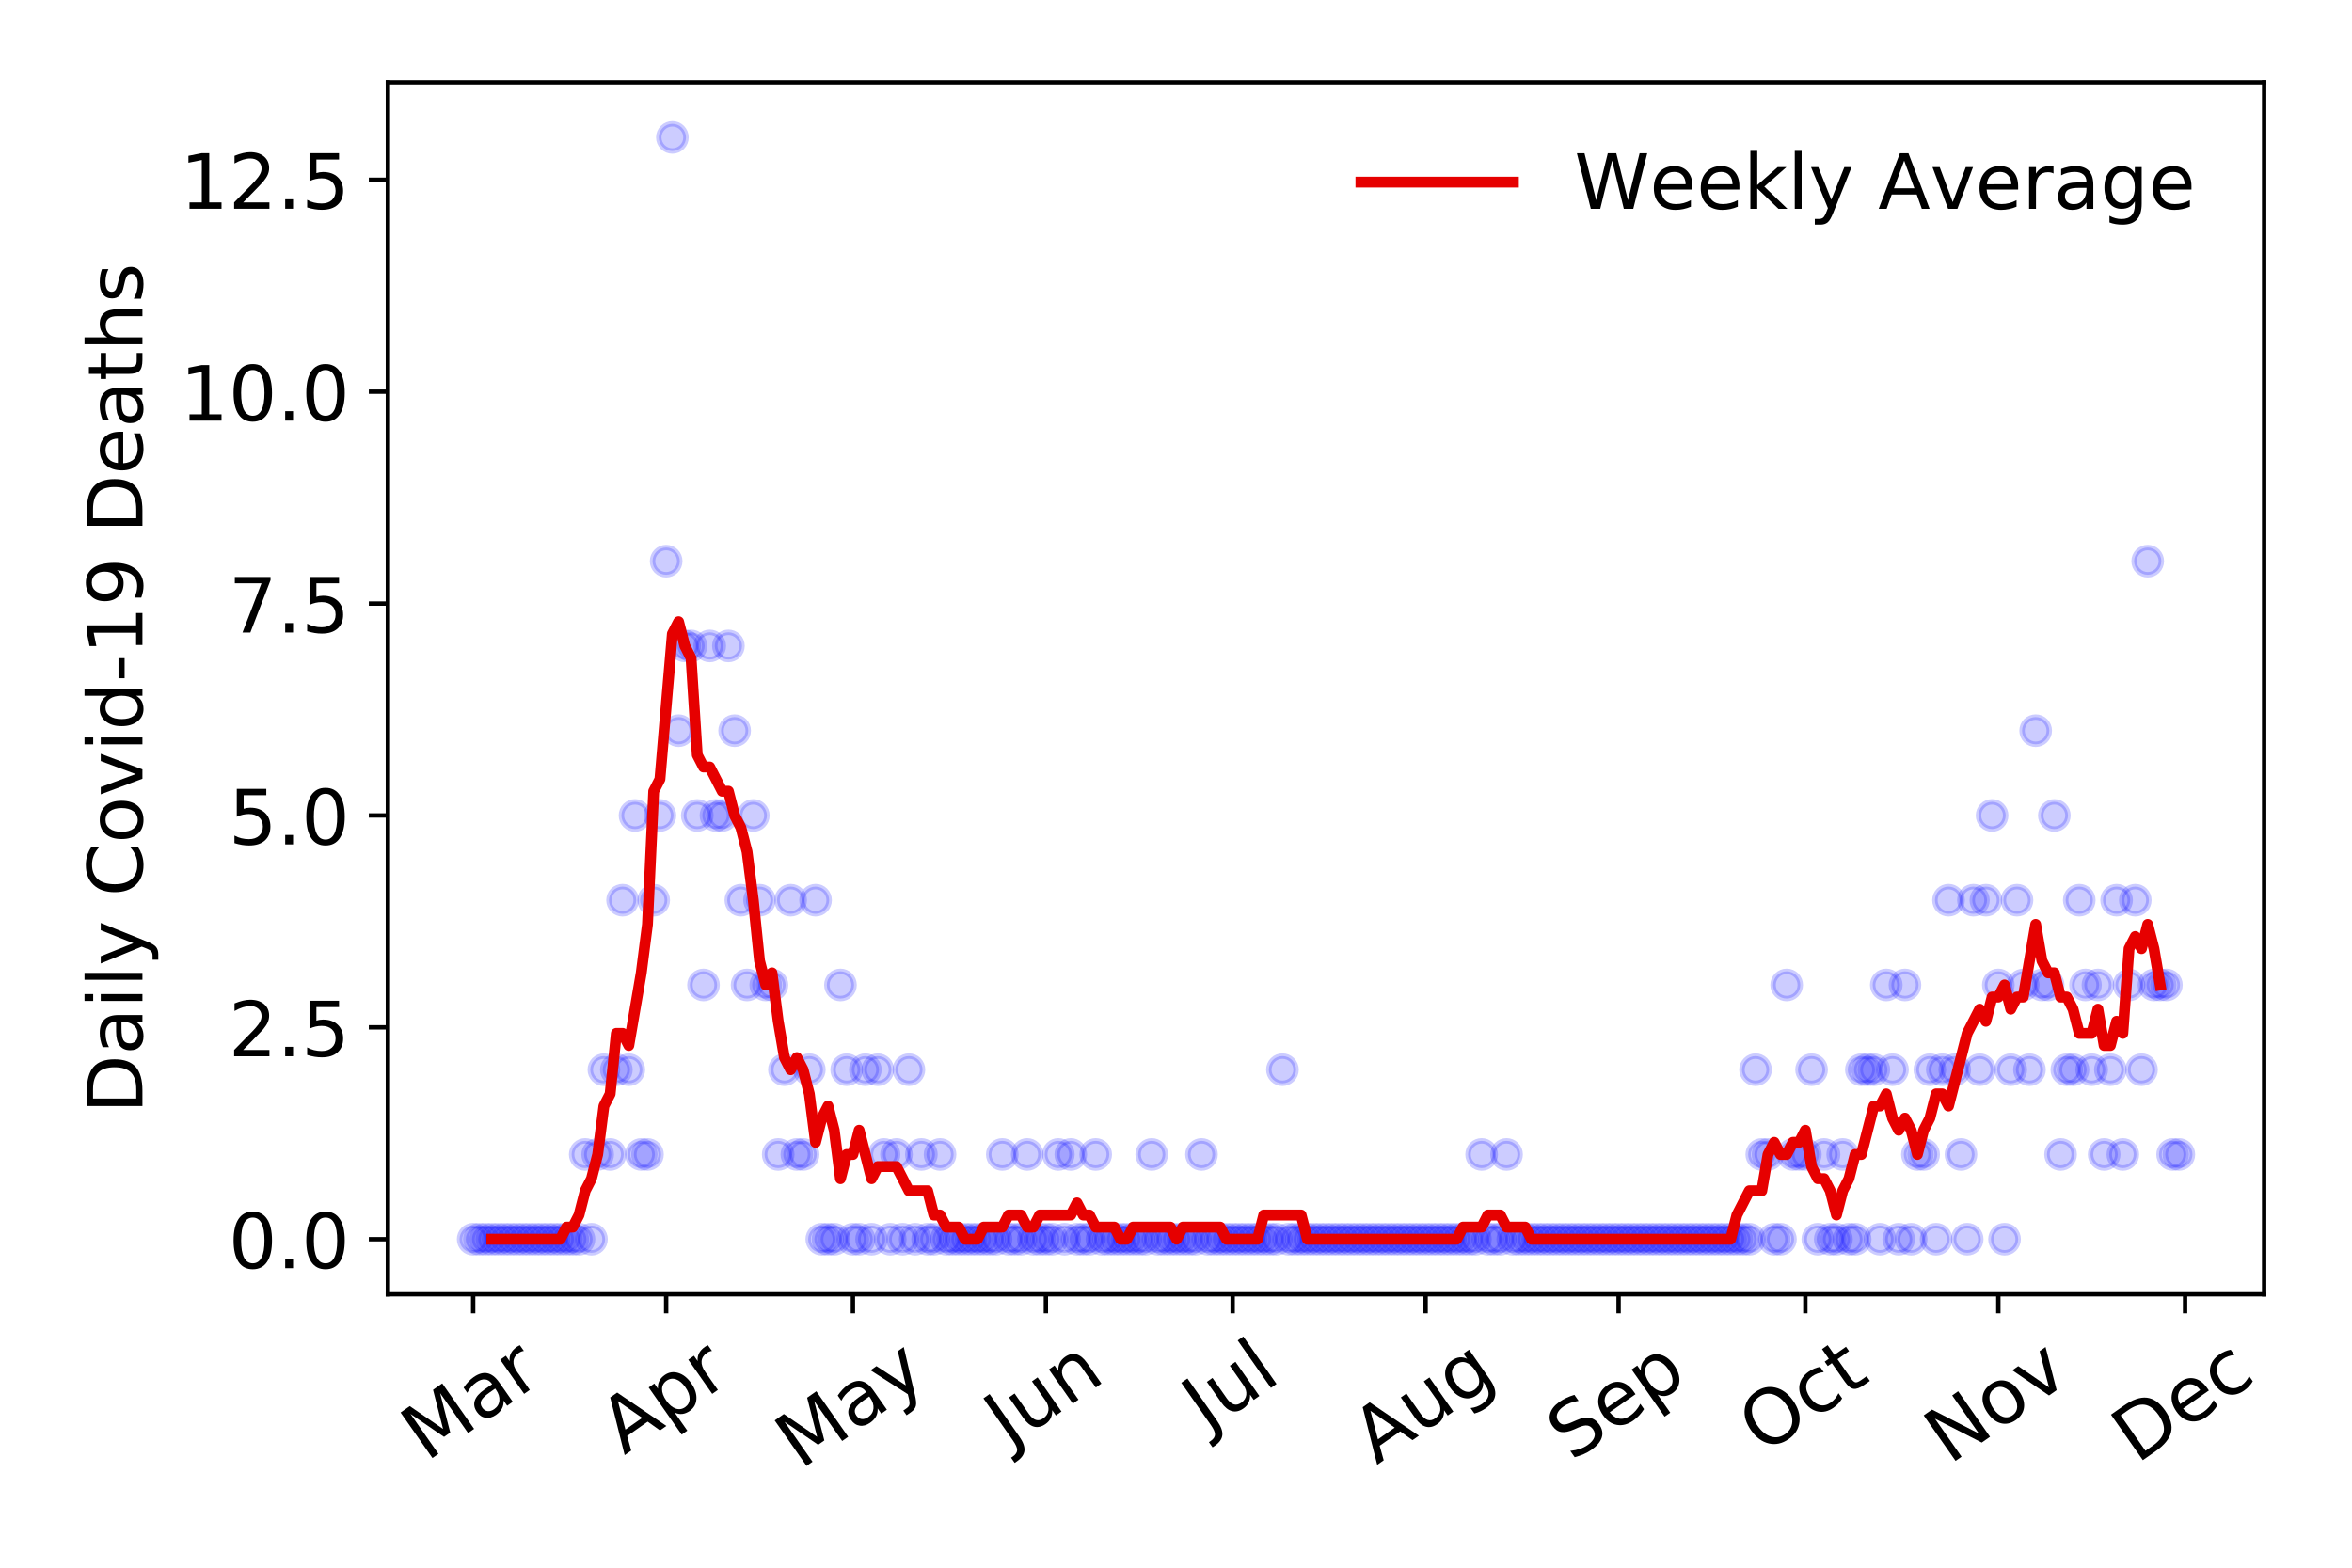 <?xml version="1.0" encoding="utf-8" standalone="no"?>
<!DOCTYPE svg PUBLIC "-//W3C//DTD SVG 1.1//EN"
  "http://www.w3.org/Graphics/SVG/1.1/DTD/svg11.dtd">
<!-- Created with matplotlib (https://matplotlib.org/) -->
<svg height="288pt" version="1.1" viewBox="0 0 432 288" width="432pt" xmlns="http://www.w3.org/2000/svg" xmlns:xlink="http://www.w3.org/1999/xlink">
 <defs>
  <style type="text/css">
*{stroke-linecap:butt;stroke-linejoin:round;}
  </style>
 </defs>
 <g id="figure_1">
  <g id="patch_1">
   <path d="M 0 288 
L 432 288 
L 432 0 
L 0 0 
z
" style="fill:#ffffff;"/>
  </g>
  <g id="axes_1">
   <g id="patch_2">
    <path d="M 71.245 237.778 
L 415.863 237.778 
L 415.863 15.12 
L 71.245 15.12 
z
" style="fill:#ffffff;"/>
   </g>
   <g id="matplotlib.axis_1">
    <g id="xtick_1">
     <g id="line2d_1">
      <defs>
       <path d="M 0 0 
L 0 3.5 
" id="ma1fff32e62" style="stroke:#000000;stroke-width:0.8;"/>
      </defs>
      <g>
       <use style="stroke:#000000;stroke-width:0.8;" x="86.909" xlink:href="#ma1fff32e62" y="237.778"/>
      </g>
     </g>
     <g id="text_1">
      <!-- Mar -->
      <defs>
       <path d="M 9.812 72.906 
L 24.516 72.906 
L 43.109 23.297 
L 61.812 72.906 
L 76.516 72.906 
L 76.516 0 
L 66.891 0 
L 66.891 64.016 
L 48.094 14.016 
L 38.188 14.016 
L 19.391 64.016 
L 19.391 0 
L 9.812 0 
z
" id="DejaVuSans-77"/>
       <path d="M 34.281 27.484 
Q 23.391 27.484 19.188 25 
Q 14.984 22.516 14.984 16.5 
Q 14.984 11.719 18.141 8.906 
Q 21.297 6.109 26.703 6.109 
Q 34.188 6.109 38.703 11.406 
Q 43.219 16.703 43.219 25.484 
L 43.219 27.484 
z
M 52.203 31.203 
L 52.203 0 
L 43.219 0 
L 43.219 8.297 
Q 40.141 3.328 35.547 0.953 
Q 30.953 -1.422 24.312 -1.422 
Q 15.922 -1.422 10.953 3.297 
Q 6 8.016 6 15.922 
Q 6 25.141 12.172 29.828 
Q 18.359 34.516 30.609 34.516 
L 43.219 34.516 
L 43.219 35.406 
Q 43.219 41.609 39.141 45 
Q 35.062 48.391 27.688 48.391 
Q 23 48.391 18.547 47.266 
Q 14.109 46.141 10.016 43.891 
L 10.016 52.203 
Q 14.938 54.109 19.578 55.047 
Q 24.219 56 28.609 56 
Q 40.484 56 46.344 49.844 
Q 52.203 43.703 52.203 31.203 
z
" id="DejaVuSans-97"/>
       <path d="M 41.109 46.297 
Q 39.594 47.172 37.812 47.578 
Q 36.031 48 33.891 48 
Q 26.266 48 22.188 43.047 
Q 18.109 38.094 18.109 28.812 
L 18.109 0 
L 9.078 0 
L 9.078 54.688 
L 18.109 54.688 
L 18.109 46.188 
Q 20.953 51.172 25.484 53.578 
Q 30.031 56 36.531 56 
Q 37.453 56 38.578 55.875 
Q 39.703 55.766 41.062 55.516 
z
" id="DejaVuSans-114"/>
      </defs>
      <g transform="translate(78.307 268.643)rotate(-35)scale(0.14 -0.14)">
       <use xlink:href="#DejaVuSans-77"/>
       <use x="86.279" xlink:href="#DejaVuSans-97"/>
       <use x="147.559" xlink:href="#DejaVuSans-114"/>
      </g>
     </g>
    </g>
    <g id="xtick_2">
     <g id="line2d_2">
      <g>
       <use style="stroke:#000000;stroke-width:0.8;" x="122.355" xlink:href="#ma1fff32e62" y="237.778"/>
      </g>
     </g>
     <g id="text_2">
      <!-- Apr -->
      <defs>
       <path d="M 34.188 63.188 
L 20.797 26.906 
L 47.609 26.906 
z
M 28.609 72.906 
L 39.797 72.906 
L 67.578 0 
L 57.328 0 
L 50.688 18.703 
L 17.828 18.703 
L 11.188 0 
L 0.781 0 
z
" id="DejaVuSans-65"/>
       <path d="M 18.109 8.203 
L 18.109 -20.797 
L 9.078 -20.797 
L 9.078 54.688 
L 18.109 54.688 
L 18.109 46.391 
Q 20.953 51.266 25.266 53.625 
Q 29.594 56 35.594 56 
Q 45.562 56 51.781 48.094 
Q 58.016 40.188 58.016 27.297 
Q 58.016 14.406 51.781 6.484 
Q 45.562 -1.422 35.594 -1.422 
Q 29.594 -1.422 25.266 0.953 
Q 20.953 3.328 18.109 8.203 
z
M 48.688 27.297 
Q 48.688 37.203 44.609 42.844 
Q 40.531 48.484 33.406 48.484 
Q 26.266 48.484 22.188 42.844 
Q 18.109 37.203 18.109 27.297 
Q 18.109 17.391 22.188 11.75 
Q 26.266 6.109 33.406 6.109 
Q 40.531 6.109 44.609 11.75 
Q 48.688 17.391 48.688 27.297 
z
" id="DejaVuSans-112"/>
      </defs>
      <g transform="translate(114.65 267.384)rotate(-35)scale(0.14 -0.14)">
       <use xlink:href="#DejaVuSans-65"/>
       <use x="68.408" xlink:href="#DejaVuSans-112"/>
       <use x="131.885" xlink:href="#DejaVuSans-114"/>
      </g>
     </g>
    </g>
    <g id="xtick_3">
     <g id="line2d_3">
      <g>
       <use style="stroke:#000000;stroke-width:0.8;" x="156.656" xlink:href="#ma1fff32e62" y="237.778"/>
      </g>
     </g>
     <g id="text_3">
      <!-- May -->
      <defs>
       <path d="M 32.172 -5.078 
Q 28.375 -14.844 24.75 -17.812 
Q 21.141 -20.797 15.094 -20.797 
L 7.906 -20.797 
L 7.906 -13.281 
L 13.188 -13.281 
Q 16.891 -13.281 18.938 -11.516 
Q 21 -9.766 23.484 -3.219 
L 25.094 0.875 
L 2.984 54.688 
L 12.5 54.688 
L 29.594 11.922 
L 46.688 54.688 
L 56.203 54.688 
z
" id="DejaVuSans-121"/>
      </defs>
      <g transform="translate(147.017 270.094)rotate(-35)scale(0.14 -0.14)">
       <use xlink:href="#DejaVuSans-77"/>
       <use x="86.279" xlink:href="#DejaVuSans-97"/>
       <use x="147.559" xlink:href="#DejaVuSans-121"/>
      </g>
     </g>
    </g>
    <g id="xtick_4">
     <g id="line2d_4">
      <g>
       <use style="stroke:#000000;stroke-width:0.8;" x="192.101" xlink:href="#ma1fff32e62" y="237.778"/>
      </g>
     </g>
     <g id="text_4">
      <!-- Jun -->
      <defs>
       <path d="M 9.812 72.906 
L 19.672 72.906 
L 19.672 5.078 
Q 19.672 -8.109 14.672 -14.062 
Q 9.672 -20.016 -1.422 -20.016 
L -5.172 -20.016 
L -5.172 -11.719 
L -2.094 -11.719 
Q 4.438 -11.719 7.125 -8.047 
Q 9.812 -4.391 9.812 5.078 
z
" id="DejaVuSans-74"/>
       <path d="M 8.5 21.578 
L 8.5 54.688 
L 17.484 54.688 
L 17.484 21.922 
Q 17.484 14.156 20.5 10.266 
Q 23.531 6.391 29.594 6.391 
Q 36.859 6.391 41.078 11.031 
Q 45.312 15.672 45.312 23.688 
L 45.312 54.688 
L 54.297 54.688 
L 54.297 0 
L 45.312 0 
L 45.312 8.406 
Q 42.047 3.422 37.719 1 
Q 33.406 -1.422 27.688 -1.422 
Q 18.266 -1.422 13.375 4.438 
Q 8.5 10.297 8.5 21.578 
z
M 31.109 56 
z
" id="DejaVuSans-117"/>
       <path d="M 54.891 33.016 
L 54.891 0 
L 45.906 0 
L 45.906 32.719 
Q 45.906 40.484 42.875 44.328 
Q 39.844 48.188 33.797 48.188 
Q 26.516 48.188 22.312 43.547 
Q 18.109 38.922 18.109 30.906 
L 18.109 0 
L 9.078 0 
L 9.078 54.688 
L 18.109 54.688 
L 18.109 46.188 
Q 21.344 51.125 25.703 53.562 
Q 30.078 56 35.797 56 
Q 45.219 56 50.047 50.172 
Q 54.891 44.344 54.891 33.016 
z
" id="DejaVuSans-110"/>
      </defs>
      <g transform="translate(185.358 266.039)rotate(-35)scale(0.14 -0.14)">
       <use xlink:href="#DejaVuSans-74"/>
       <use x="29.492" xlink:href="#DejaVuSans-117"/>
       <use x="92.871" xlink:href="#DejaVuSans-110"/>
      </g>
     </g>
    </g>
    <g id="xtick_5">
     <g id="line2d_5">
      <g>
       <use style="stroke:#000000;stroke-width:0.8;" x="226.403" xlink:href="#ma1fff32e62" y="237.778"/>
      </g>
     </g>
     <g id="text_5">
      <!-- Jul -->
      <defs>
       <path d="M 9.422 75.984 
L 18.406 75.984 
L 18.406 0 
L 9.422 0 
z
" id="DejaVuSans-108"/>
      </defs>
      <g transform="translate(221.7 263.181)rotate(-35)scale(0.14 -0.14)">
       <use xlink:href="#DejaVuSans-74"/>
       <use x="29.492" xlink:href="#DejaVuSans-117"/>
       <use x="92.871" xlink:href="#DejaVuSans-108"/>
      </g>
     </g>
    </g>
    <g id="xtick_6">
     <g id="line2d_6">
      <g>
       <use style="stroke:#000000;stroke-width:0.8;" x="261.848" xlink:href="#ma1fff32e62" y="237.778"/>
      </g>
     </g>
     <g id="text_6">
      <!-- Aug -->
      <defs>
       <path d="M 45.406 27.984 
Q 45.406 37.75 41.375 43.109 
Q 37.359 48.484 30.078 48.484 
Q 22.859 48.484 18.828 43.109 
Q 14.797 37.75 14.797 27.984 
Q 14.797 18.266 18.828 12.891 
Q 22.859 7.516 30.078 7.516 
Q 37.359 7.516 41.375 12.891 
Q 45.406 18.266 45.406 27.984 
z
M 54.391 6.781 
Q 54.391 -7.172 48.188 -13.984 
Q 42 -20.797 29.203 -20.797 
Q 24.469 -20.797 20.266 -20.094 
Q 16.062 -19.391 12.109 -17.922 
L 12.109 -9.188 
Q 16.062 -11.328 19.922 -12.344 
Q 23.781 -13.375 27.781 -13.375 
Q 36.625 -13.375 41.016 -8.766 
Q 45.406 -4.156 45.406 5.172 
L 45.406 9.625 
Q 42.625 4.781 38.281 2.391 
Q 33.938 0 27.875 0 
Q 17.828 0 11.672 7.656 
Q 5.516 15.328 5.516 27.984 
Q 5.516 40.672 11.672 48.328 
Q 17.828 56 27.875 56 
Q 33.938 56 38.281 53.609 
Q 42.625 51.219 45.406 46.391 
L 45.406 54.688 
L 54.391 54.688 
z
" id="DejaVuSans-103"/>
      </defs>
      <g transform="translate(252.867 269.172)rotate(-35)scale(0.14 -0.14)">
       <use xlink:href="#DejaVuSans-65"/>
       <use x="68.408" xlink:href="#DejaVuSans-117"/>
       <use x="131.787" xlink:href="#DejaVuSans-103"/>
      </g>
     </g>
    </g>
    <g id="xtick_7">
     <g id="line2d_7">
      <g>
       <use style="stroke:#000000;stroke-width:0.8;" x="297.293" xlink:href="#ma1fff32e62" y="237.778"/>
      </g>
     </g>
     <g id="text_7">
      <!-- Sep -->
      <defs>
       <path d="M 53.516 70.516 
L 53.516 60.891 
Q 47.906 63.578 42.922 64.891 
Q 37.938 66.219 33.297 66.219 
Q 25.25 66.219 20.875 63.094 
Q 16.5 59.969 16.5 54.203 
Q 16.5 49.359 19.406 46.891 
Q 22.312 44.438 30.422 42.922 
L 36.375 41.703 
Q 47.406 39.594 52.656 34.297 
Q 57.906 29 57.906 20.125 
Q 57.906 9.516 50.797 4.047 
Q 43.703 -1.422 29.984 -1.422 
Q 24.812 -1.422 18.969 -0.25 
Q 13.141 0.922 6.891 3.219 
L 6.891 13.375 
Q 12.891 10.016 18.656 8.297 
Q 24.422 6.594 29.984 6.594 
Q 38.422 6.594 43.016 9.906 
Q 47.609 13.234 47.609 19.391 
Q 47.609 24.75 44.312 27.781 
Q 41.016 30.812 33.5 32.328 
L 27.484 33.5 
Q 16.453 35.688 11.516 40.375 
Q 6.594 45.062 6.594 53.422 
Q 6.594 63.094 13.406 68.656 
Q 20.219 74.219 32.172 74.219 
Q 37.312 74.219 42.625 73.281 
Q 47.953 72.359 53.516 70.516 
z
" id="DejaVuSans-83"/>
       <path d="M 56.203 29.594 
L 56.203 25.203 
L 14.891 25.203 
Q 15.484 15.922 20.484 11.062 
Q 25.484 6.203 34.422 6.203 
Q 39.594 6.203 44.453 7.469 
Q 49.312 8.734 54.109 11.281 
L 54.109 2.781 
Q 49.266 0.734 44.188 -0.344 
Q 39.109 -1.422 33.891 -1.422 
Q 20.797 -1.422 13.156 6.188 
Q 5.516 13.812 5.516 26.812 
Q 5.516 40.234 12.766 48.109 
Q 20.016 56 32.328 56 
Q 43.359 56 49.781 48.891 
Q 56.203 41.797 56.203 29.594 
z
M 47.219 32.234 
Q 47.125 39.594 43.094 43.984 
Q 39.062 48.391 32.422 48.391 
Q 24.906 48.391 20.391 44.141 
Q 15.875 39.891 15.188 32.172 
z
" id="DejaVuSans-101"/>
      </defs>
      <g transform="translate(288.7 268.629)rotate(-35)scale(0.14 -0.14)">
       <use xlink:href="#DejaVuSans-83"/>
       <use x="63.477" xlink:href="#DejaVuSans-101"/>
       <use x="125" xlink:href="#DejaVuSans-112"/>
      </g>
     </g>
    </g>
    <g id="xtick_8">
     <g id="line2d_8">
      <g>
       <use style="stroke:#000000;stroke-width:0.8;" x="331.595" xlink:href="#ma1fff32e62" y="237.778"/>
      </g>
     </g>
     <g id="text_8">
      <!-- Oct -->
      <defs>
       <path d="M 39.406 66.219 
Q 28.656 66.219 22.328 58.203 
Q 16.016 50.203 16.016 36.375 
Q 16.016 22.609 22.328 14.594 
Q 28.656 6.594 39.406 6.594 
Q 50.141 6.594 56.422 14.594 
Q 62.703 22.609 62.703 36.375 
Q 62.703 50.203 56.422 58.203 
Q 50.141 66.219 39.406 66.219 
z
M 39.406 74.219 
Q 54.734 74.219 63.906 63.938 
Q 73.094 53.656 73.094 36.375 
Q 73.094 19.141 63.906 8.859 
Q 54.734 -1.422 39.406 -1.422 
Q 24.031 -1.422 14.812 8.828 
Q 5.609 19.094 5.609 36.375 
Q 5.609 53.656 14.812 63.938 
Q 24.031 74.219 39.406 74.219 
z
" id="DejaVuSans-79"/>
       <path d="M 48.781 52.594 
L 48.781 44.188 
Q 44.969 46.297 41.141 47.344 
Q 37.312 48.391 33.406 48.391 
Q 24.656 48.391 19.812 42.844 
Q 14.984 37.312 14.984 27.297 
Q 14.984 17.281 19.812 11.734 
Q 24.656 6.203 33.406 6.203 
Q 37.312 6.203 41.141 7.25 
Q 44.969 8.297 48.781 10.406 
L 48.781 2.094 
Q 45.016 0.344 40.984 -0.531 
Q 36.969 -1.422 32.422 -1.422 
Q 20.062 -1.422 12.781 6.344 
Q 5.516 14.109 5.516 27.297 
Q 5.516 40.672 12.859 48.328 
Q 20.219 56 33.016 56 
Q 37.156 56 41.109 55.141 
Q 45.062 54.297 48.781 52.594 
z
" id="DejaVuSans-99"/>
       <path d="M 18.312 70.219 
L 18.312 54.688 
L 36.812 54.688 
L 36.812 47.703 
L 18.312 47.703 
L 18.312 18.016 
Q 18.312 11.328 20.141 9.422 
Q 21.969 7.516 27.594 7.516 
L 36.812 7.516 
L 36.812 0 
L 27.594 0 
Q 17.188 0 13.234 3.875 
Q 9.281 7.766 9.281 18.016 
L 9.281 47.703 
L 2.688 47.703 
L 2.688 54.688 
L 9.281 54.688 
L 9.281 70.219 
z
" id="DejaVuSans-116"/>
      </defs>
      <g transform="translate(323.896 267.377)rotate(-35)scale(0.14 -0.14)">
       <use xlink:href="#DejaVuSans-79"/>
       <use x="78.711" xlink:href="#DejaVuSans-99"/>
       <use x="133.691" xlink:href="#DejaVuSans-116"/>
      </g>
     </g>
    </g>
    <g id="xtick_9">
     <g id="line2d_9">
      <g>
       <use style="stroke:#000000;stroke-width:0.8;" x="367.04" xlink:href="#ma1fff32e62" y="237.778"/>
      </g>
     </g>
     <g id="text_9">
      <!-- Nov -->
      <defs>
       <path d="M 9.812 72.906 
L 23.094 72.906 
L 55.422 11.922 
L 55.422 72.906 
L 64.984 72.906 
L 64.984 0 
L 51.703 0 
L 19.391 60.984 
L 19.391 0 
L 9.812 0 
z
" id="DejaVuSans-78"/>
       <path d="M 30.609 48.391 
Q 23.391 48.391 19.188 42.75 
Q 14.984 37.109 14.984 27.297 
Q 14.984 17.484 19.156 11.844 
Q 23.344 6.203 30.609 6.203 
Q 37.797 6.203 41.984 11.859 
Q 46.188 17.531 46.188 27.297 
Q 46.188 37.016 41.984 42.703 
Q 37.797 48.391 30.609 48.391 
z
M 30.609 56 
Q 42.328 56 49.016 48.375 
Q 55.719 40.766 55.719 27.297 
Q 55.719 13.875 49.016 6.219 
Q 42.328 -1.422 30.609 -1.422 
Q 18.844 -1.422 12.172 6.219 
Q 5.516 13.875 5.516 27.297 
Q 5.516 40.766 12.172 48.375 
Q 18.844 56 30.609 56 
z
" id="DejaVuSans-111"/>
       <path d="M 2.984 54.688 
L 12.5 54.688 
L 29.594 8.797 
L 46.688 54.688 
L 56.203 54.688 
L 35.688 0 
L 23.484 0 
z
" id="DejaVuSans-118"/>
      </defs>
      <g transform="translate(358.063 269.166)rotate(-35)scale(0.14 -0.14)">
       <use xlink:href="#DejaVuSans-78"/>
       <use x="74.805" xlink:href="#DejaVuSans-111"/>
       <use x="135.986" xlink:href="#DejaVuSans-118"/>
      </g>
     </g>
    </g>
    <g id="xtick_10">
     <g id="line2d_10">
      <g>
       <use style="stroke:#000000;stroke-width:0.8;" x="401.342" xlink:href="#ma1fff32e62" y="237.778"/>
      </g>
     </g>
     <g id="text_10">
      <!-- Dec -->
      <defs>
       <path d="M 19.672 64.797 
L 19.672 8.109 
L 31.594 8.109 
Q 46.688 8.109 53.688 14.938 
Q 60.688 21.781 60.688 36.531 
Q 60.688 51.172 53.688 57.984 
Q 46.688 64.797 31.594 64.797 
z
M 9.812 72.906 
L 30.078 72.906 
Q 51.266 72.906 61.172 64.094 
Q 71.094 55.281 71.094 36.531 
Q 71.094 17.672 61.125 8.828 
Q 51.172 0 30.078 0 
L 9.812 0 
z
" id="DejaVuSans-68"/>
      </defs>
      <g transform="translate(392.461 269.032)rotate(-35)scale(0.14 -0.14)">
       <use xlink:href="#DejaVuSans-68"/>
       <use x="77.002" xlink:href="#DejaVuSans-101"/>
       <use x="138.525" xlink:href="#DejaVuSans-99"/>
      </g>
     </g>
    </g>
   </g>
   <g id="matplotlib.axis_2">
    <g id="ytick_1">
     <g id="line2d_11">
      <defs>
       <path d="M 0 0 
L -3.5 0 
" id="m993124db8e" style="stroke:#000000;stroke-width:0.8;"/>
      </defs>
      <g>
       <use style="stroke:#000000;stroke-width:0.8;" x="71.245" xlink:href="#m993124db8e" y="227.657"/>
      </g>
     </g>
     <g id="text_11">
      <!-- 0.0 -->
      <defs>
       <path d="M 31.781 66.406 
Q 24.172 66.406 20.328 58.906 
Q 16.5 51.422 16.5 36.375 
Q 16.5 21.391 20.328 13.891 
Q 24.172 6.391 31.781 6.391 
Q 39.453 6.391 43.281 13.891 
Q 47.125 21.391 47.125 36.375 
Q 47.125 51.422 43.281 58.906 
Q 39.453 66.406 31.781 66.406 
z
M 31.781 74.219 
Q 44.047 74.219 50.516 64.516 
Q 56.984 54.828 56.984 36.375 
Q 56.984 17.969 50.516 8.266 
Q 44.047 -1.422 31.781 -1.422 
Q 19.531 -1.422 13.062 8.266 
Q 6.594 17.969 6.594 36.375 
Q 6.594 54.828 13.062 64.516 
Q 19.531 74.219 31.781 74.219 
z
" id="DejaVuSans-48"/>
       <path d="M 10.688 12.406 
L 21 12.406 
L 21 0 
L 10.688 0 
z
" id="DejaVuSans-46"/>
      </defs>
      <g transform="translate(41.981 232.976)scale(0.14 -0.14)">
       <use xlink:href="#DejaVuSans-48"/>
       <use x="63.623" xlink:href="#DejaVuSans-46"/>
       <use x="95.41" xlink:href="#DejaVuSans-48"/>
      </g>
     </g>
    </g>
    <g id="ytick_2">
     <g id="line2d_12">
      <g>
       <use style="stroke:#000000;stroke-width:0.8;" x="71.245" xlink:href="#m993124db8e" y="188.731"/>
      </g>
     </g>
     <g id="text_12">
      <!-- 2.5 -->
      <defs>
       <path d="M 19.188 8.297 
L 53.609 8.297 
L 53.609 0 
L 7.328 0 
L 7.328 8.297 
Q 12.938 14.109 22.625 23.891 
Q 32.328 33.688 34.812 36.531 
Q 39.547 41.844 41.422 45.531 
Q 43.312 49.219 43.312 52.781 
Q 43.312 58.594 39.234 62.25 
Q 35.156 65.922 28.609 65.922 
Q 23.969 65.922 18.812 64.312 
Q 13.672 62.703 7.812 59.422 
L 7.812 69.391 
Q 13.766 71.781 18.938 73 
Q 24.125 74.219 28.422 74.219 
Q 39.75 74.219 46.484 68.547 
Q 53.219 62.891 53.219 53.422 
Q 53.219 48.922 51.531 44.891 
Q 49.859 40.875 45.406 35.406 
Q 44.188 33.984 37.641 27.219 
Q 31.109 20.453 19.188 8.297 
z
" id="DejaVuSans-50"/>
       <path d="M 10.797 72.906 
L 49.516 72.906 
L 49.516 64.594 
L 19.828 64.594 
L 19.828 46.734 
Q 21.969 47.469 24.109 47.828 
Q 26.266 48.188 28.422 48.188 
Q 40.625 48.188 47.75 41.5 
Q 54.891 34.812 54.891 23.391 
Q 54.891 11.625 47.562 5.094 
Q 40.234 -1.422 26.906 -1.422 
Q 22.312 -1.422 17.547 -0.641 
Q 12.797 0.141 7.719 1.703 
L 7.719 11.625 
Q 12.109 9.234 16.797 8.062 
Q 21.484 6.891 26.703 6.891 
Q 35.156 6.891 40.078 11.328 
Q 45.016 15.766 45.016 23.391 
Q 45.016 31 40.078 35.438 
Q 35.156 39.891 26.703 39.891 
Q 22.75 39.891 18.812 39.016 
Q 14.891 38.141 10.797 36.281 
z
" id="DejaVuSans-53"/>
      </defs>
      <g transform="translate(41.981 194.05)scale(0.14 -0.14)">
       <use xlink:href="#DejaVuSans-50"/>
       <use x="63.623" xlink:href="#DejaVuSans-46"/>
       <use x="95.41" xlink:href="#DejaVuSans-53"/>
      </g>
     </g>
    </g>
    <g id="ytick_3">
     <g id="line2d_13">
      <g>
       <use style="stroke:#000000;stroke-width:0.8;" x="71.245" xlink:href="#m993124db8e" y="149.805"/>
      </g>
     </g>
     <g id="text_13">
      <!-- 5.0 -->
      <g transform="translate(41.981 155.124)scale(0.14 -0.14)">
       <use xlink:href="#DejaVuSans-53"/>
       <use x="63.623" xlink:href="#DejaVuSans-46"/>
       <use x="95.41" xlink:href="#DejaVuSans-48"/>
      </g>
     </g>
    </g>
    <g id="ytick_4">
     <g id="line2d_14">
      <g>
       <use style="stroke:#000000;stroke-width:0.8;" x="71.245" xlink:href="#m993124db8e" y="110.879"/>
      </g>
     </g>
     <g id="text_14">
      <!-- 7.5 -->
      <defs>
       <path d="M 8.203 72.906 
L 55.078 72.906 
L 55.078 68.703 
L 28.609 0 
L 18.312 0 
L 43.219 64.594 
L 8.203 64.594 
z
" id="DejaVuSans-55"/>
      </defs>
      <g transform="translate(41.981 116.197)scale(0.14 -0.14)">
       <use xlink:href="#DejaVuSans-55"/>
       <use x="63.623" xlink:href="#DejaVuSans-46"/>
       <use x="95.41" xlink:href="#DejaVuSans-53"/>
      </g>
     </g>
    </g>
    <g id="ytick_5">
     <g id="line2d_15">
      <g>
       <use style="stroke:#000000;stroke-width:0.8;" x="71.245" xlink:href="#m993124db8e" y="71.952"/>
      </g>
     </g>
     <g id="text_15">
      <!-- 10.0 -->
      <defs>
       <path d="M 12.406 8.297 
L 28.516 8.297 
L 28.516 63.922 
L 10.984 60.406 
L 10.984 69.391 
L 28.422 72.906 
L 38.281 72.906 
L 38.281 8.297 
L 54.391 8.297 
L 54.391 0 
L 12.406 0 
z
" id="DejaVuSans-49"/>
      </defs>
      <g transform="translate(33.073 77.271)scale(0.14 -0.14)">
       <use xlink:href="#DejaVuSans-49"/>
       <use x="63.623" xlink:href="#DejaVuSans-48"/>
       <use x="127.246" xlink:href="#DejaVuSans-46"/>
       <use x="159.033" xlink:href="#DejaVuSans-48"/>
      </g>
     </g>
    </g>
    <g id="ytick_6">
     <g id="line2d_16">
      <g>
       <use style="stroke:#000000;stroke-width:0.8;" x="71.245" xlink:href="#m993124db8e" y="33.026"/>
      </g>
     </g>
     <g id="text_16">
      <!-- 12.5 -->
      <g transform="translate(33.073 38.345)scale(0.14 -0.14)">
       <use xlink:href="#DejaVuSans-49"/>
       <use x="63.623" xlink:href="#DejaVuSans-50"/>
       <use x="127.246" xlink:href="#DejaVuSans-46"/>
       <use x="159.033" xlink:href="#DejaVuSans-53"/>
      </g>
     </g>
    </g>
    <g id="text_17">
     <!-- Daily Covid-19 Deaths -->
     <defs>
      <path d="M 9.422 54.688 
L 18.406 54.688 
L 18.406 0 
L 9.422 0 
z
M 9.422 75.984 
L 18.406 75.984 
L 18.406 64.594 
L 9.422 64.594 
z
" id="DejaVuSans-105"/>
      <path id="DejaVuSans-32"/>
      <path d="M 64.406 67.281 
L 64.406 56.891 
Q 59.422 61.531 53.781 63.812 
Q 48.141 66.109 41.797 66.109 
Q 29.297 66.109 22.656 58.469 
Q 16.016 50.828 16.016 36.375 
Q 16.016 21.969 22.656 14.328 
Q 29.297 6.688 41.797 6.688 
Q 48.141 6.688 53.781 8.984 
Q 59.422 11.281 64.406 15.922 
L 64.406 5.609 
Q 59.234 2.094 53.438 0.328 
Q 47.656 -1.422 41.219 -1.422 
Q 24.656 -1.422 15.125 8.703 
Q 5.609 18.844 5.609 36.375 
Q 5.609 53.953 15.125 64.078 
Q 24.656 74.219 41.219 74.219 
Q 47.75 74.219 53.531 72.484 
Q 59.328 70.75 64.406 67.281 
z
" id="DejaVuSans-67"/>
      <path d="M 45.406 46.391 
L 45.406 75.984 
L 54.391 75.984 
L 54.391 0 
L 45.406 0 
L 45.406 8.203 
Q 42.578 3.328 38.25 0.953 
Q 33.938 -1.422 27.875 -1.422 
Q 17.969 -1.422 11.734 6.484 
Q 5.516 14.406 5.516 27.297 
Q 5.516 40.188 11.734 48.094 
Q 17.969 56 27.875 56 
Q 33.938 56 38.25 53.625 
Q 42.578 51.266 45.406 46.391 
z
M 14.797 27.297 
Q 14.797 17.391 18.875 11.75 
Q 22.953 6.109 30.078 6.109 
Q 37.203 6.109 41.297 11.75 
Q 45.406 17.391 45.406 27.297 
Q 45.406 37.203 41.297 42.844 
Q 37.203 48.484 30.078 48.484 
Q 22.953 48.484 18.875 42.844 
Q 14.797 37.203 14.797 27.297 
z
" id="DejaVuSans-100"/>
      <path d="M 4.891 31.391 
L 31.203 31.391 
L 31.203 23.391 
L 4.891 23.391 
z
" id="DejaVuSans-45"/>
      <path d="M 10.984 1.516 
L 10.984 10.5 
Q 14.703 8.734 18.5 7.812 
Q 22.312 6.891 25.984 6.891 
Q 35.75 6.891 40.891 13.453 
Q 46.047 20.016 46.781 33.406 
Q 43.953 29.203 39.594 26.953 
Q 35.25 24.703 29.984 24.703 
Q 19.047 24.703 12.672 31.312 
Q 6.297 37.938 6.297 49.422 
Q 6.297 60.641 12.938 67.422 
Q 19.578 74.219 30.609 74.219 
Q 43.266 74.219 49.922 64.516 
Q 56.594 54.828 56.594 36.375 
Q 56.594 19.141 48.406 8.859 
Q 40.234 -1.422 26.422 -1.422 
Q 22.703 -1.422 18.891 -0.688 
Q 15.094 0.047 10.984 1.516 
z
M 30.609 32.422 
Q 37.25 32.422 41.125 36.953 
Q 45.016 41.5 45.016 49.422 
Q 45.016 57.281 41.125 61.844 
Q 37.25 66.406 30.609 66.406 
Q 23.969 66.406 20.094 61.844 
Q 16.219 57.281 16.219 49.422 
Q 16.219 41.5 20.094 36.953 
Q 23.969 32.422 30.609 32.422 
z
" id="DejaVuSans-57"/>
      <path d="M 54.891 33.016 
L 54.891 0 
L 45.906 0 
L 45.906 32.719 
Q 45.906 40.484 42.875 44.328 
Q 39.844 48.188 33.797 48.188 
Q 26.516 48.188 22.312 43.547 
Q 18.109 38.922 18.109 30.906 
L 18.109 0 
L 9.078 0 
L 9.078 75.984 
L 18.109 75.984 
L 18.109 46.188 
Q 21.344 51.125 25.703 53.562 
Q 30.078 56 35.797 56 
Q 45.219 56 50.047 50.172 
Q 54.891 44.344 54.891 33.016 
z
" id="DejaVuSans-104"/>
      <path d="M 44.281 53.078 
L 44.281 44.578 
Q 40.484 46.531 36.375 47.5 
Q 32.281 48.484 27.875 48.484 
Q 21.188 48.484 17.844 46.438 
Q 14.5 44.391 14.5 40.281 
Q 14.5 37.156 16.891 35.375 
Q 19.281 33.594 26.516 31.984 
L 29.594 31.297 
Q 39.156 29.25 43.188 25.516 
Q 47.219 21.781 47.219 15.094 
Q 47.219 7.469 41.188 3.016 
Q 35.156 -1.422 24.609 -1.422 
Q 20.219 -1.422 15.453 -0.562 
Q 10.688 0.297 5.422 2 
L 5.422 11.281 
Q 10.406 8.688 15.234 7.391 
Q 20.062 6.109 24.812 6.109 
Q 31.156 6.109 34.562 8.281 
Q 37.984 10.453 37.984 14.406 
Q 37.984 18.062 35.516 20.016 
Q 33.062 21.969 24.703 23.781 
L 21.578 24.516 
Q 13.234 26.266 9.516 29.906 
Q 5.812 33.547 5.812 39.891 
Q 5.812 47.609 11.281 51.797 
Q 16.75 56 26.812 56 
Q 31.781 56 36.172 55.266 
Q 40.578 54.547 44.281 53.078 
z
" id="DejaVuSans-115"/>
     </defs>
     <g transform="translate(26.162 204.56)rotate(-90)scale(0.14 -0.14)">
      <use xlink:href="#DejaVuSans-68"/>
      <use x="77.002" xlink:href="#DejaVuSans-97"/>
      <use x="138.281" xlink:href="#DejaVuSans-105"/>
      <use x="166.064" xlink:href="#DejaVuSans-108"/>
      <use x="193.848" xlink:href="#DejaVuSans-121"/>
      <use x="253.027" xlink:href="#DejaVuSans-32"/>
      <use x="284.814" xlink:href="#DejaVuSans-67"/>
      <use x="354.639" xlink:href="#DejaVuSans-111"/>
      <use x="415.82" xlink:href="#DejaVuSans-118"/>
      <use x="475" xlink:href="#DejaVuSans-105"/>
      <use x="502.783" xlink:href="#DejaVuSans-100"/>
      <use x="566.26" xlink:href="#DejaVuSans-45"/>
      <use x="602.344" xlink:href="#DejaVuSans-49"/>
      <use x="665.967" xlink:href="#DejaVuSans-57"/>
      <use x="729.59" xlink:href="#DejaVuSans-32"/>
      <use x="761.377" xlink:href="#DejaVuSans-68"/>
      <use x="838.379" xlink:href="#DejaVuSans-101"/>
      <use x="899.902" xlink:href="#DejaVuSans-97"/>
      <use x="961.182" xlink:href="#DejaVuSans-116"/>
      <use x="1000.391" xlink:href="#DejaVuSans-104"/>
      <use x="1063.77" xlink:href="#DejaVuSans-115"/>
     </g>
    </g>
   </g>
   <g id="line2d_17">
    <defs>
     <path d="M 0 2.5 
C 0.663 2.5 1.299 2.237 1.768 1.768 
C 2.237 1.299 2.5 0.663 2.5 0 
C 2.5 -0.663 2.237 -1.299 1.768 -1.768 
C 1.299 -2.237 0.663 -2.5 0 -2.5 
C -0.663 -2.5 -1.299 -2.237 -1.768 -1.768 
C -2.237 -1.299 -2.5 -0.663 -2.5 0 
C -2.5 0.663 -2.237 1.299 -1.768 1.768 
C -1.299 2.237 -0.663 2.5 0 2.5 
z
" id="mf6b94ebcb4" style="stroke:#0000ff;stroke-opacity:0.2;"/>
    </defs>
    <g clip-path="url(#p45fe2fb0af)">
     <use style="fill:#0000ff;fill-opacity:0.2;stroke:#0000ff;stroke-opacity:0.2;" x="86.909" xlink:href="#mf6b94ebcb4" y="227.657"/>
     <use style="fill:#0000ff;fill-opacity:0.2;stroke:#0000ff;stroke-opacity:0.2;" x="88.053" xlink:href="#mf6b94ebcb4" y="227.657"/>
     <use style="fill:#0000ff;fill-opacity:0.2;stroke:#0000ff;stroke-opacity:0.2;" x="89.196" xlink:href="#mf6b94ebcb4" y="227.657"/>
     <use style="fill:#0000ff;fill-opacity:0.2;stroke:#0000ff;stroke-opacity:0.2;" x="90.34" xlink:href="#mf6b94ebcb4" y="227.657"/>
     <use style="fill:#0000ff;fill-opacity:0.2;stroke:#0000ff;stroke-opacity:0.2;" x="91.483" xlink:href="#mf6b94ebcb4" y="227.657"/>
     <use style="fill:#0000ff;fill-opacity:0.2;stroke:#0000ff;stroke-opacity:0.2;" x="92.626" xlink:href="#mf6b94ebcb4" y="227.657"/>
     <use style="fill:#0000ff;fill-opacity:0.2;stroke:#0000ff;stroke-opacity:0.2;" x="93.77" xlink:href="#mf6b94ebcb4" y="227.657"/>
     <use style="fill:#0000ff;fill-opacity:0.2;stroke:#0000ff;stroke-opacity:0.2;" x="94.913" xlink:href="#mf6b94ebcb4" y="227.657"/>
     <use style="fill:#0000ff;fill-opacity:0.2;stroke:#0000ff;stroke-opacity:0.2;" x="96.057" xlink:href="#mf6b94ebcb4" y="227.657"/>
     <use style="fill:#0000ff;fill-opacity:0.2;stroke:#0000ff;stroke-opacity:0.2;" x="97.2" xlink:href="#mf6b94ebcb4" y="227.657"/>
     <use style="fill:#0000ff;fill-opacity:0.2;stroke:#0000ff;stroke-opacity:0.2;" x="98.343" xlink:href="#mf6b94ebcb4" y="227.657"/>
     <use style="fill:#0000ff;fill-opacity:0.2;stroke:#0000ff;stroke-opacity:0.2;" x="99.487" xlink:href="#mf6b94ebcb4" y="227.657"/>
     <use style="fill:#0000ff;fill-opacity:0.2;stroke:#0000ff;stroke-opacity:0.2;" x="100.63" xlink:href="#mf6b94ebcb4" y="227.657"/>
     <use style="fill:#0000ff;fill-opacity:0.2;stroke:#0000ff;stroke-opacity:0.2;" x="101.773" xlink:href="#mf6b94ebcb4" y="227.657"/>
     <use style="fill:#0000ff;fill-opacity:0.2;stroke:#0000ff;stroke-opacity:0.2;" x="102.917" xlink:href="#mf6b94ebcb4" y="227.657"/>
     <use style="fill:#0000ff;fill-opacity:0.2;stroke:#0000ff;stroke-opacity:0.2;" x="104.06" xlink:href="#mf6b94ebcb4" y="227.657"/>
     <use style="fill:#0000ff;fill-opacity:0.2;stroke:#0000ff;stroke-opacity:0.2;" x="105.204" xlink:href="#mf6b94ebcb4" y="227.657"/>
     <use style="fill:#0000ff;fill-opacity:0.2;stroke:#0000ff;stroke-opacity:0.2;" x="106.347" xlink:href="#mf6b94ebcb4" y="227.657"/>
     <use style="fill:#0000ff;fill-opacity:0.2;stroke:#0000ff;stroke-opacity:0.2;" x="107.49" xlink:href="#mf6b94ebcb4" y="212.087"/>
     <use style="fill:#0000ff;fill-opacity:0.2;stroke:#0000ff;stroke-opacity:0.2;" x="108.634" xlink:href="#mf6b94ebcb4" y="227.657"/>
     <use style="fill:#0000ff;fill-opacity:0.2;stroke:#0000ff;stroke-opacity:0.2;" x="109.777" xlink:href="#mf6b94ebcb4" y="212.087"/>
     <use style="fill:#0000ff;fill-opacity:0.2;stroke:#0000ff;stroke-opacity:0.2;" x="110.921" xlink:href="#mf6b94ebcb4" y="196.516"/>
     <use style="fill:#0000ff;fill-opacity:0.2;stroke:#0000ff;stroke-opacity:0.2;" x="112.064" xlink:href="#mf6b94ebcb4" y="212.087"/>
     <use style="fill:#0000ff;fill-opacity:0.2;stroke:#0000ff;stroke-opacity:0.2;" x="113.207" xlink:href="#mf6b94ebcb4" y="196.516"/>
     <use style="fill:#0000ff;fill-opacity:0.2;stroke:#0000ff;stroke-opacity:0.2;" x="114.351" xlink:href="#mf6b94ebcb4" y="165.375"/>
     <use style="fill:#0000ff;fill-opacity:0.2;stroke:#0000ff;stroke-opacity:0.2;" x="115.494" xlink:href="#mf6b94ebcb4" y="196.516"/>
     <use style="fill:#0000ff;fill-opacity:0.2;stroke:#0000ff;stroke-opacity:0.2;" x="116.638" xlink:href="#mf6b94ebcb4" y="149.805"/>
     <use style="fill:#0000ff;fill-opacity:0.2;stroke:#0000ff;stroke-opacity:0.2;" x="117.781" xlink:href="#mf6b94ebcb4" y="212.087"/>
     <use style="fill:#0000ff;fill-opacity:0.2;stroke:#0000ff;stroke-opacity:0.2;" x="118.924" xlink:href="#mf6b94ebcb4" y="212.087"/>
     <use style="fill:#0000ff;fill-opacity:0.2;stroke:#0000ff;stroke-opacity:0.2;" x="120.068" xlink:href="#mf6b94ebcb4" y="165.375"/>
     <use style="fill:#0000ff;fill-opacity:0.2;stroke:#0000ff;stroke-opacity:0.2;" x="121.211" xlink:href="#mf6b94ebcb4" y="149.805"/>
     <use style="fill:#0000ff;fill-opacity:0.2;stroke:#0000ff;stroke-opacity:0.2;" x="122.355" xlink:href="#mf6b94ebcb4" y="103.093"/>
     <use style="fill:#0000ff;fill-opacity:0.2;stroke:#0000ff;stroke-opacity:0.2;" x="123.498" xlink:href="#mf6b94ebcb4" y="25.241"/>
     <use style="fill:#0000ff;fill-opacity:0.2;stroke:#0000ff;stroke-opacity:0.2;" x="124.641" xlink:href="#mf6b94ebcb4" y="134.234"/>
     <use style="fill:#0000ff;fill-opacity:0.2;stroke:#0000ff;stroke-opacity:0.2;" x="125.785" xlink:href="#mf6b94ebcb4" y="118.664"/>
     <use style="fill:#0000ff;fill-opacity:0.2;stroke:#0000ff;stroke-opacity:0.2;" x="126.928" xlink:href="#mf6b94ebcb4" y="118.664"/>
     <use style="fill:#0000ff;fill-opacity:0.2;stroke:#0000ff;stroke-opacity:0.2;" x="128.071" xlink:href="#mf6b94ebcb4" y="149.805"/>
     <use style="fill:#0000ff;fill-opacity:0.2;stroke:#0000ff;stroke-opacity:0.2;" x="129.215" xlink:href="#mf6b94ebcb4" y="180.946"/>
     <use style="fill:#0000ff;fill-opacity:0.2;stroke:#0000ff;stroke-opacity:0.2;" x="130.358" xlink:href="#mf6b94ebcb4" y="118.664"/>
     <use style="fill:#0000ff;fill-opacity:0.2;stroke:#0000ff;stroke-opacity:0.2;" x="131.502" xlink:href="#mf6b94ebcb4" y="149.805"/>
     <use style="fill:#0000ff;fill-opacity:0.2;stroke:#0000ff;stroke-opacity:0.2;" x="132.645" xlink:href="#mf6b94ebcb4" y="149.805"/>
     <use style="fill:#0000ff;fill-opacity:0.2;stroke:#0000ff;stroke-opacity:0.2;" x="133.788" xlink:href="#mf6b94ebcb4" y="118.664"/>
     <use style="fill:#0000ff;fill-opacity:0.2;stroke:#0000ff;stroke-opacity:0.2;" x="134.932" xlink:href="#mf6b94ebcb4" y="134.234"/>
     <use style="fill:#0000ff;fill-opacity:0.2;stroke:#0000ff;stroke-opacity:0.2;" x="136.075" xlink:href="#mf6b94ebcb4" y="165.375"/>
     <use style="fill:#0000ff;fill-opacity:0.2;stroke:#0000ff;stroke-opacity:0.2;" x="137.219" xlink:href="#mf6b94ebcb4" y="180.946"/>
     <use style="fill:#0000ff;fill-opacity:0.2;stroke:#0000ff;stroke-opacity:0.2;" x="138.362" xlink:href="#mf6b94ebcb4" y="149.805"/>
     <use style="fill:#0000ff;fill-opacity:0.2;stroke:#0000ff;stroke-opacity:0.2;" x="139.505" xlink:href="#mf6b94ebcb4" y="165.375"/>
     <use style="fill:#0000ff;fill-opacity:0.2;stroke:#0000ff;stroke-opacity:0.2;" x="140.649" xlink:href="#mf6b94ebcb4" y="180.946"/>
     <use style="fill:#0000ff;fill-opacity:0.2;stroke:#0000ff;stroke-opacity:0.2;" x="141.792" xlink:href="#mf6b94ebcb4" y="180.946"/>
     <use style="fill:#0000ff;fill-opacity:0.2;stroke:#0000ff;stroke-opacity:0.2;" x="142.936" xlink:href="#mf6b94ebcb4" y="212.087"/>
     <use style="fill:#0000ff;fill-opacity:0.2;stroke:#0000ff;stroke-opacity:0.2;" x="144.079" xlink:href="#mf6b94ebcb4" y="196.516"/>
     <use style="fill:#0000ff;fill-opacity:0.2;stroke:#0000ff;stroke-opacity:0.2;" x="145.222" xlink:href="#mf6b94ebcb4" y="165.375"/>
     <use style="fill:#0000ff;fill-opacity:0.2;stroke:#0000ff;stroke-opacity:0.2;" x="146.366" xlink:href="#mf6b94ebcb4" y="212.087"/>
     <use style="fill:#0000ff;fill-opacity:0.2;stroke:#0000ff;stroke-opacity:0.2;" x="147.509" xlink:href="#mf6b94ebcb4" y="212.087"/>
     <use style="fill:#0000ff;fill-opacity:0.2;stroke:#0000ff;stroke-opacity:0.2;" x="148.652" xlink:href="#mf6b94ebcb4" y="196.516"/>
     <use style="fill:#0000ff;fill-opacity:0.2;stroke:#0000ff;stroke-opacity:0.2;" x="149.796" xlink:href="#mf6b94ebcb4" y="165.375"/>
     <use style="fill:#0000ff;fill-opacity:0.2;stroke:#0000ff;stroke-opacity:0.2;" x="150.939" xlink:href="#mf6b94ebcb4" y="227.657"/>
     <use style="fill:#0000ff;fill-opacity:0.2;stroke:#0000ff;stroke-opacity:0.2;" x="152.083" xlink:href="#mf6b94ebcb4" y="227.657"/>
     <use style="fill:#0000ff;fill-opacity:0.2;stroke:#0000ff;stroke-opacity:0.2;" x="153.226" xlink:href="#mf6b94ebcb4" y="227.657"/>
     <use style="fill:#0000ff;fill-opacity:0.2;stroke:#0000ff;stroke-opacity:0.2;" x="154.369" xlink:href="#mf6b94ebcb4" y="180.946"/>
     <use style="fill:#0000ff;fill-opacity:0.2;stroke:#0000ff;stroke-opacity:0.2;" x="155.513" xlink:href="#mf6b94ebcb4" y="196.516"/>
     <use style="fill:#0000ff;fill-opacity:0.2;stroke:#0000ff;stroke-opacity:0.2;" x="156.656" xlink:href="#mf6b94ebcb4" y="227.657"/>
     <use style="fill:#0000ff;fill-opacity:0.2;stroke:#0000ff;stroke-opacity:0.2;" x="157.8" xlink:href="#mf6b94ebcb4" y="227.657"/>
     <use style="fill:#0000ff;fill-opacity:0.2;stroke:#0000ff;stroke-opacity:0.2;" x="158.943" xlink:href="#mf6b94ebcb4" y="196.516"/>
     <use style="fill:#0000ff;fill-opacity:0.2;stroke:#0000ff;stroke-opacity:0.2;" x="160.086" xlink:href="#mf6b94ebcb4" y="227.657"/>
     <use style="fill:#0000ff;fill-opacity:0.2;stroke:#0000ff;stroke-opacity:0.2;" x="161.23" xlink:href="#mf6b94ebcb4" y="196.516"/>
     <use style="fill:#0000ff;fill-opacity:0.2;stroke:#0000ff;stroke-opacity:0.2;" x="162.373" xlink:href="#mf6b94ebcb4" y="212.087"/>
     <use style="fill:#0000ff;fill-opacity:0.2;stroke:#0000ff;stroke-opacity:0.2;" x="163.517" xlink:href="#mf6b94ebcb4" y="227.657"/>
     <use style="fill:#0000ff;fill-opacity:0.2;stroke:#0000ff;stroke-opacity:0.2;" x="164.66" xlink:href="#mf6b94ebcb4" y="212.087"/>
     <use style="fill:#0000ff;fill-opacity:0.2;stroke:#0000ff;stroke-opacity:0.2;" x="165.803" xlink:href="#mf6b94ebcb4" y="227.657"/>
     <use style="fill:#0000ff;fill-opacity:0.2;stroke:#0000ff;stroke-opacity:0.2;" x="166.947" xlink:href="#mf6b94ebcb4" y="196.516"/>
     <use style="fill:#0000ff;fill-opacity:0.2;stroke:#0000ff;stroke-opacity:0.2;" x="168.09" xlink:href="#mf6b94ebcb4" y="227.657"/>
     <use style="fill:#0000ff;fill-opacity:0.2;stroke:#0000ff;stroke-opacity:0.2;" x="169.233" xlink:href="#mf6b94ebcb4" y="212.087"/>
     <use style="fill:#0000ff;fill-opacity:0.2;stroke:#0000ff;stroke-opacity:0.2;" x="170.377" xlink:href="#mf6b94ebcb4" y="227.657"/>
     <use style="fill:#0000ff;fill-opacity:0.2;stroke:#0000ff;stroke-opacity:0.2;" x="171.52" xlink:href="#mf6b94ebcb4" y="227.657"/>
     <use style="fill:#0000ff;fill-opacity:0.2;stroke:#0000ff;stroke-opacity:0.2;" x="172.664" xlink:href="#mf6b94ebcb4" y="212.087"/>
     <use style="fill:#0000ff;fill-opacity:0.2;stroke:#0000ff;stroke-opacity:0.2;" x="173.807" xlink:href="#mf6b94ebcb4" y="227.657"/>
     <use style="fill:#0000ff;fill-opacity:0.2;stroke:#0000ff;stroke-opacity:0.2;" x="174.95" xlink:href="#mf6b94ebcb4" y="227.657"/>
     <use style="fill:#0000ff;fill-opacity:0.2;stroke:#0000ff;stroke-opacity:0.2;" x="176.094" xlink:href="#mf6b94ebcb4" y="227.657"/>
     <use style="fill:#0000ff;fill-opacity:0.2;stroke:#0000ff;stroke-opacity:0.2;" x="177.237" xlink:href="#mf6b94ebcb4" y="227.657"/>
     <use style="fill:#0000ff;fill-opacity:0.2;stroke:#0000ff;stroke-opacity:0.2;" x="178.381" xlink:href="#mf6b94ebcb4" y="227.657"/>
     <use style="fill:#0000ff;fill-opacity:0.2;stroke:#0000ff;stroke-opacity:0.2;" x="179.524" xlink:href="#mf6b94ebcb4" y="227.657"/>
     <use style="fill:#0000ff;fill-opacity:0.2;stroke:#0000ff;stroke-opacity:0.2;" x="180.667" xlink:href="#mf6b94ebcb4" y="227.657"/>
     <use style="fill:#0000ff;fill-opacity:0.2;stroke:#0000ff;stroke-opacity:0.2;" x="181.811" xlink:href="#mf6b94ebcb4" y="227.657"/>
     <use style="fill:#0000ff;fill-opacity:0.2;stroke:#0000ff;stroke-opacity:0.2;" x="182.954" xlink:href="#mf6b94ebcb4" y="227.657"/>
     <use style="fill:#0000ff;fill-opacity:0.2;stroke:#0000ff;stroke-opacity:0.2;" x="184.098" xlink:href="#mf6b94ebcb4" y="212.087"/>
     <use style="fill:#0000ff;fill-opacity:0.2;stroke:#0000ff;stroke-opacity:0.2;" x="185.241" xlink:href="#mf6b94ebcb4" y="227.657"/>
     <use style="fill:#0000ff;fill-opacity:0.2;stroke:#0000ff;stroke-opacity:0.2;" x="186.384" xlink:href="#mf6b94ebcb4" y="227.657"/>
     <use style="fill:#0000ff;fill-opacity:0.2;stroke:#0000ff;stroke-opacity:0.2;" x="187.528" xlink:href="#mf6b94ebcb4" y="227.657"/>
     <use style="fill:#0000ff;fill-opacity:0.2;stroke:#0000ff;stroke-opacity:0.2;" x="188.671" xlink:href="#mf6b94ebcb4" y="212.087"/>
     <use style="fill:#0000ff;fill-opacity:0.2;stroke:#0000ff;stroke-opacity:0.2;" x="189.814" xlink:href="#mf6b94ebcb4" y="227.657"/>
     <use style="fill:#0000ff;fill-opacity:0.2;stroke:#0000ff;stroke-opacity:0.2;" x="190.958" xlink:href="#mf6b94ebcb4" y="227.657"/>
     <use style="fill:#0000ff;fill-opacity:0.2;stroke:#0000ff;stroke-opacity:0.2;" x="192.101" xlink:href="#mf6b94ebcb4" y="227.657"/>
     <use style="fill:#0000ff;fill-opacity:0.2;stroke:#0000ff;stroke-opacity:0.2;" x="193.245" xlink:href="#mf6b94ebcb4" y="227.657"/>
     <use style="fill:#0000ff;fill-opacity:0.2;stroke:#0000ff;stroke-opacity:0.2;" x="194.388" xlink:href="#mf6b94ebcb4" y="212.087"/>
     <use style="fill:#0000ff;fill-opacity:0.2;stroke:#0000ff;stroke-opacity:0.2;" x="195.531" xlink:href="#mf6b94ebcb4" y="227.657"/>
     <use style="fill:#0000ff;fill-opacity:0.2;stroke:#0000ff;stroke-opacity:0.2;" x="196.675" xlink:href="#mf6b94ebcb4" y="212.087"/>
     <use style="fill:#0000ff;fill-opacity:0.2;stroke:#0000ff;stroke-opacity:0.2;" x="197.818" xlink:href="#mf6b94ebcb4" y="227.657"/>
     <use style="fill:#0000ff;fill-opacity:0.2;stroke:#0000ff;stroke-opacity:0.2;" x="198.962" xlink:href="#mf6b94ebcb4" y="227.657"/>
     <use style="fill:#0000ff;fill-opacity:0.2;stroke:#0000ff;stroke-opacity:0.2;" x="200.105" xlink:href="#mf6b94ebcb4" y="227.657"/>
     <use style="fill:#0000ff;fill-opacity:0.2;stroke:#0000ff;stroke-opacity:0.2;" x="201.248" xlink:href="#mf6b94ebcb4" y="212.087"/>
     <use style="fill:#0000ff;fill-opacity:0.2;stroke:#0000ff;stroke-opacity:0.2;" x="202.392" xlink:href="#mf6b94ebcb4" y="227.657"/>
     <use style="fill:#0000ff;fill-opacity:0.2;stroke:#0000ff;stroke-opacity:0.2;" x="203.535" xlink:href="#mf6b94ebcb4" y="227.657"/>
     <use style="fill:#0000ff;fill-opacity:0.2;stroke:#0000ff;stroke-opacity:0.2;" x="204.679" xlink:href="#mf6b94ebcb4" y="227.657"/>
     <use style="fill:#0000ff;fill-opacity:0.2;stroke:#0000ff;stroke-opacity:0.2;" x="205.822" xlink:href="#mf6b94ebcb4" y="227.657"/>
     <use style="fill:#0000ff;fill-opacity:0.2;stroke:#0000ff;stroke-opacity:0.2;" x="206.965" xlink:href="#mf6b94ebcb4" y="227.657"/>
     <use style="fill:#0000ff;fill-opacity:0.2;stroke:#0000ff;stroke-opacity:0.2;" x="208.109" xlink:href="#mf6b94ebcb4" y="227.657"/>
     <use style="fill:#0000ff;fill-opacity:0.2;stroke:#0000ff;stroke-opacity:0.2;" x="209.252" xlink:href="#mf6b94ebcb4" y="227.657"/>
     <use style="fill:#0000ff;fill-opacity:0.2;stroke:#0000ff;stroke-opacity:0.2;" x="210.395" xlink:href="#mf6b94ebcb4" y="227.657"/>
     <use style="fill:#0000ff;fill-opacity:0.2;stroke:#0000ff;stroke-opacity:0.2;" x="211.539" xlink:href="#mf6b94ebcb4" y="212.087"/>
     <use style="fill:#0000ff;fill-opacity:0.2;stroke:#0000ff;stroke-opacity:0.2;" x="212.682" xlink:href="#mf6b94ebcb4" y="227.657"/>
     <use style="fill:#0000ff;fill-opacity:0.2;stroke:#0000ff;stroke-opacity:0.2;" x="213.826" xlink:href="#mf6b94ebcb4" y="227.657"/>
     <use style="fill:#0000ff;fill-opacity:0.2;stroke:#0000ff;stroke-opacity:0.2;" x="214.969" xlink:href="#mf6b94ebcb4" y="227.657"/>
     <use style="fill:#0000ff;fill-opacity:0.2;stroke:#0000ff;stroke-opacity:0.2;" x="216.112" xlink:href="#mf6b94ebcb4" y="227.657"/>
     <use style="fill:#0000ff;fill-opacity:0.2;stroke:#0000ff;stroke-opacity:0.2;" x="217.256" xlink:href="#mf6b94ebcb4" y="227.657"/>
     <use style="fill:#0000ff;fill-opacity:0.2;stroke:#0000ff;stroke-opacity:0.2;" x="218.399" xlink:href="#mf6b94ebcb4" y="227.657"/>
     <use style="fill:#0000ff;fill-opacity:0.2;stroke:#0000ff;stroke-opacity:0.2;" x="219.543" xlink:href="#mf6b94ebcb4" y="227.657"/>
     <use style="fill:#0000ff;fill-opacity:0.2;stroke:#0000ff;stroke-opacity:0.2;" x="220.686" xlink:href="#mf6b94ebcb4" y="212.087"/>
     <use style="fill:#0000ff;fill-opacity:0.2;stroke:#0000ff;stroke-opacity:0.2;" x="221.829" xlink:href="#mf6b94ebcb4" y="227.657"/>
     <use style="fill:#0000ff;fill-opacity:0.2;stroke:#0000ff;stroke-opacity:0.2;" x="222.973" xlink:href="#mf6b94ebcb4" y="227.657"/>
     <use style="fill:#0000ff;fill-opacity:0.2;stroke:#0000ff;stroke-opacity:0.2;" x="224.116" xlink:href="#mf6b94ebcb4" y="227.657"/>
     <use style="fill:#0000ff;fill-opacity:0.2;stroke:#0000ff;stroke-opacity:0.2;" x="225.26" xlink:href="#mf6b94ebcb4" y="227.657"/>
     <use style="fill:#0000ff;fill-opacity:0.2;stroke:#0000ff;stroke-opacity:0.2;" x="226.403" xlink:href="#mf6b94ebcb4" y="227.657"/>
     <use style="fill:#0000ff;fill-opacity:0.2;stroke:#0000ff;stroke-opacity:0.2;" x="227.546" xlink:href="#mf6b94ebcb4" y="227.657"/>
     <use style="fill:#0000ff;fill-opacity:0.2;stroke:#0000ff;stroke-opacity:0.2;" x="228.69" xlink:href="#mf6b94ebcb4" y="227.657"/>
     <use style="fill:#0000ff;fill-opacity:0.2;stroke:#0000ff;stroke-opacity:0.2;" x="229.833" xlink:href="#mf6b94ebcb4" y="227.657"/>
     <use style="fill:#0000ff;fill-opacity:0.2;stroke:#0000ff;stroke-opacity:0.2;" x="230.977" xlink:href="#mf6b94ebcb4" y="227.657"/>
     <use style="fill:#0000ff;fill-opacity:0.2;stroke:#0000ff;stroke-opacity:0.2;" x="232.12" xlink:href="#mf6b94ebcb4" y="227.657"/>
     <use style="fill:#0000ff;fill-opacity:0.2;stroke:#0000ff;stroke-opacity:0.2;" x="233.263" xlink:href="#mf6b94ebcb4" y="227.657"/>
     <use style="fill:#0000ff;fill-opacity:0.2;stroke:#0000ff;stroke-opacity:0.2;" x="234.407" xlink:href="#mf6b94ebcb4" y="227.657"/>
     <use style="fill:#0000ff;fill-opacity:0.2;stroke:#0000ff;stroke-opacity:0.2;" x="235.55" xlink:href="#mf6b94ebcb4" y="196.516"/>
     <use style="fill:#0000ff;fill-opacity:0.2;stroke:#0000ff;stroke-opacity:0.2;" x="236.693" xlink:href="#mf6b94ebcb4" y="227.657"/>
     <use style="fill:#0000ff;fill-opacity:0.2;stroke:#0000ff;stroke-opacity:0.2;" x="237.837" xlink:href="#mf6b94ebcb4" y="227.657"/>
     <use style="fill:#0000ff;fill-opacity:0.2;stroke:#0000ff;stroke-opacity:0.2;" x="238.98" xlink:href="#mf6b94ebcb4" y="227.657"/>
     <use style="fill:#0000ff;fill-opacity:0.2;stroke:#0000ff;stroke-opacity:0.2;" x="240.124" xlink:href="#mf6b94ebcb4" y="227.657"/>
     <use style="fill:#0000ff;fill-opacity:0.2;stroke:#0000ff;stroke-opacity:0.2;" x="241.267" xlink:href="#mf6b94ebcb4" y="227.657"/>
     <use style="fill:#0000ff;fill-opacity:0.2;stroke:#0000ff;stroke-opacity:0.2;" x="242.41" xlink:href="#mf6b94ebcb4" y="227.657"/>
     <use style="fill:#0000ff;fill-opacity:0.2;stroke:#0000ff;stroke-opacity:0.2;" x="243.554" xlink:href="#mf6b94ebcb4" y="227.657"/>
     <use style="fill:#0000ff;fill-opacity:0.2;stroke:#0000ff;stroke-opacity:0.2;" x="244.697" xlink:href="#mf6b94ebcb4" y="227.657"/>
     <use style="fill:#0000ff;fill-opacity:0.2;stroke:#0000ff;stroke-opacity:0.2;" x="245.841" xlink:href="#mf6b94ebcb4" y="227.657"/>
     <use style="fill:#0000ff;fill-opacity:0.2;stroke:#0000ff;stroke-opacity:0.2;" x="246.984" xlink:href="#mf6b94ebcb4" y="227.657"/>
     <use style="fill:#0000ff;fill-opacity:0.2;stroke:#0000ff;stroke-opacity:0.2;" x="248.127" xlink:href="#mf6b94ebcb4" y="227.657"/>
     <use style="fill:#0000ff;fill-opacity:0.2;stroke:#0000ff;stroke-opacity:0.2;" x="249.271" xlink:href="#mf6b94ebcb4" y="227.657"/>
     <use style="fill:#0000ff;fill-opacity:0.2;stroke:#0000ff;stroke-opacity:0.2;" x="250.414" xlink:href="#mf6b94ebcb4" y="227.657"/>
     <use style="fill:#0000ff;fill-opacity:0.2;stroke:#0000ff;stroke-opacity:0.2;" x="251.558" xlink:href="#mf6b94ebcb4" y="227.657"/>
     <use style="fill:#0000ff;fill-opacity:0.2;stroke:#0000ff;stroke-opacity:0.2;" x="252.701" xlink:href="#mf6b94ebcb4" y="227.657"/>
     <use style="fill:#0000ff;fill-opacity:0.2;stroke:#0000ff;stroke-opacity:0.2;" x="253.844" xlink:href="#mf6b94ebcb4" y="227.657"/>
     <use style="fill:#0000ff;fill-opacity:0.2;stroke:#0000ff;stroke-opacity:0.2;" x="254.988" xlink:href="#mf6b94ebcb4" y="227.657"/>
     <use style="fill:#0000ff;fill-opacity:0.2;stroke:#0000ff;stroke-opacity:0.2;" x="256.131" xlink:href="#mf6b94ebcb4" y="227.657"/>
     <use style="fill:#0000ff;fill-opacity:0.2;stroke:#0000ff;stroke-opacity:0.2;" x="257.274" xlink:href="#mf6b94ebcb4" y="227.657"/>
     <use style="fill:#0000ff;fill-opacity:0.2;stroke:#0000ff;stroke-opacity:0.2;" x="258.418" xlink:href="#mf6b94ebcb4" y="227.657"/>
     <use style="fill:#0000ff;fill-opacity:0.2;stroke:#0000ff;stroke-opacity:0.2;" x="259.561" xlink:href="#mf6b94ebcb4" y="227.657"/>
     <use style="fill:#0000ff;fill-opacity:0.2;stroke:#0000ff;stroke-opacity:0.2;" x="260.705" xlink:href="#mf6b94ebcb4" y="227.657"/>
     <use style="fill:#0000ff;fill-opacity:0.2;stroke:#0000ff;stroke-opacity:0.2;" x="261.848" xlink:href="#mf6b94ebcb4" y="227.657"/>
     <use style="fill:#0000ff;fill-opacity:0.2;stroke:#0000ff;stroke-opacity:0.2;" x="262.991" xlink:href="#mf6b94ebcb4" y="227.657"/>
     <use style="fill:#0000ff;fill-opacity:0.2;stroke:#0000ff;stroke-opacity:0.2;" x="264.135" xlink:href="#mf6b94ebcb4" y="227.657"/>
     <use style="fill:#0000ff;fill-opacity:0.2;stroke:#0000ff;stroke-opacity:0.2;" x="265.278" xlink:href="#mf6b94ebcb4" y="227.657"/>
     <use style="fill:#0000ff;fill-opacity:0.2;stroke:#0000ff;stroke-opacity:0.2;" x="266.422" xlink:href="#mf6b94ebcb4" y="227.657"/>
     <use style="fill:#0000ff;fill-opacity:0.2;stroke:#0000ff;stroke-opacity:0.2;" x="267.565" xlink:href="#mf6b94ebcb4" y="227.657"/>
     <use style="fill:#0000ff;fill-opacity:0.2;stroke:#0000ff;stroke-opacity:0.2;" x="268.708" xlink:href="#mf6b94ebcb4" y="227.657"/>
     <use style="fill:#0000ff;fill-opacity:0.2;stroke:#0000ff;stroke-opacity:0.2;" x="269.852" xlink:href="#mf6b94ebcb4" y="227.657"/>
     <use style="fill:#0000ff;fill-opacity:0.2;stroke:#0000ff;stroke-opacity:0.2;" x="270.995" xlink:href="#mf6b94ebcb4" y="227.657"/>
     <use style="fill:#0000ff;fill-opacity:0.2;stroke:#0000ff;stroke-opacity:0.2;" x="272.139" xlink:href="#mf6b94ebcb4" y="212.087"/>
     <use style="fill:#0000ff;fill-opacity:0.2;stroke:#0000ff;stroke-opacity:0.2;" x="273.282" xlink:href="#mf6b94ebcb4" y="227.657"/>
     <use style="fill:#0000ff;fill-opacity:0.2;stroke:#0000ff;stroke-opacity:0.2;" x="274.425" xlink:href="#mf6b94ebcb4" y="227.657"/>
     <use style="fill:#0000ff;fill-opacity:0.2;stroke:#0000ff;stroke-opacity:0.2;" x="275.569" xlink:href="#mf6b94ebcb4" y="227.657"/>
     <use style="fill:#0000ff;fill-opacity:0.2;stroke:#0000ff;stroke-opacity:0.2;" x="276.712" xlink:href="#mf6b94ebcb4" y="212.087"/>
     <use style="fill:#0000ff;fill-opacity:0.2;stroke:#0000ff;stroke-opacity:0.2;" x="277.855" xlink:href="#mf6b94ebcb4" y="227.657"/>
     <use style="fill:#0000ff;fill-opacity:0.2;stroke:#0000ff;stroke-opacity:0.2;" x="278.999" xlink:href="#mf6b94ebcb4" y="227.657"/>
     <use style="fill:#0000ff;fill-opacity:0.2;stroke:#0000ff;stroke-opacity:0.2;" x="280.142" xlink:href="#mf6b94ebcb4" y="227.657"/>
     <use style="fill:#0000ff;fill-opacity:0.2;stroke:#0000ff;stroke-opacity:0.2;" x="281.286" xlink:href="#mf6b94ebcb4" y="227.657"/>
     <use style="fill:#0000ff;fill-opacity:0.2;stroke:#0000ff;stroke-opacity:0.2;" x="282.429" xlink:href="#mf6b94ebcb4" y="227.657"/>
     <use style="fill:#0000ff;fill-opacity:0.2;stroke:#0000ff;stroke-opacity:0.2;" x="283.572" xlink:href="#mf6b94ebcb4" y="227.657"/>
     <use style="fill:#0000ff;fill-opacity:0.2;stroke:#0000ff;stroke-opacity:0.2;" x="284.716" xlink:href="#mf6b94ebcb4" y="227.657"/>
     <use style="fill:#0000ff;fill-opacity:0.2;stroke:#0000ff;stroke-opacity:0.2;" x="285.859" xlink:href="#mf6b94ebcb4" y="227.657"/>
     <use style="fill:#0000ff;fill-opacity:0.2;stroke:#0000ff;stroke-opacity:0.2;" x="287.003" xlink:href="#mf6b94ebcb4" y="227.657"/>
     <use style="fill:#0000ff;fill-opacity:0.2;stroke:#0000ff;stroke-opacity:0.2;" x="288.146" xlink:href="#mf6b94ebcb4" y="227.657"/>
     <use style="fill:#0000ff;fill-opacity:0.2;stroke:#0000ff;stroke-opacity:0.2;" x="289.289" xlink:href="#mf6b94ebcb4" y="227.657"/>
     <use style="fill:#0000ff;fill-opacity:0.2;stroke:#0000ff;stroke-opacity:0.2;" x="290.433" xlink:href="#mf6b94ebcb4" y="227.657"/>
     <use style="fill:#0000ff;fill-opacity:0.2;stroke:#0000ff;stroke-opacity:0.2;" x="291.576" xlink:href="#mf6b94ebcb4" y="227.657"/>
     <use style="fill:#0000ff;fill-opacity:0.2;stroke:#0000ff;stroke-opacity:0.2;" x="292.72" xlink:href="#mf6b94ebcb4" y="227.657"/>
     <use style="fill:#0000ff;fill-opacity:0.2;stroke:#0000ff;stroke-opacity:0.2;" x="293.863" xlink:href="#mf6b94ebcb4" y="227.657"/>
     <use style="fill:#0000ff;fill-opacity:0.2;stroke:#0000ff;stroke-opacity:0.2;" x="295.006" xlink:href="#mf6b94ebcb4" y="227.657"/>
     <use style="fill:#0000ff;fill-opacity:0.2;stroke:#0000ff;stroke-opacity:0.2;" x="296.15" xlink:href="#mf6b94ebcb4" y="227.657"/>
     <use style="fill:#0000ff;fill-opacity:0.2;stroke:#0000ff;stroke-opacity:0.2;" x="297.293" xlink:href="#mf6b94ebcb4" y="227.657"/>
     <use style="fill:#0000ff;fill-opacity:0.2;stroke:#0000ff;stroke-opacity:0.2;" x="298.436" xlink:href="#mf6b94ebcb4" y="227.657"/>
     <use style="fill:#0000ff;fill-opacity:0.2;stroke:#0000ff;stroke-opacity:0.2;" x="299.58" xlink:href="#mf6b94ebcb4" y="227.657"/>
     <use style="fill:#0000ff;fill-opacity:0.2;stroke:#0000ff;stroke-opacity:0.2;" x="300.723" xlink:href="#mf6b94ebcb4" y="227.657"/>
     <use style="fill:#0000ff;fill-opacity:0.2;stroke:#0000ff;stroke-opacity:0.2;" x="301.867" xlink:href="#mf6b94ebcb4" y="227.657"/>
     <use style="fill:#0000ff;fill-opacity:0.2;stroke:#0000ff;stroke-opacity:0.2;" x="303.01" xlink:href="#mf6b94ebcb4" y="227.657"/>
     <use style="fill:#0000ff;fill-opacity:0.2;stroke:#0000ff;stroke-opacity:0.2;" x="304.153" xlink:href="#mf6b94ebcb4" y="227.657"/>
     <use style="fill:#0000ff;fill-opacity:0.2;stroke:#0000ff;stroke-opacity:0.2;" x="305.297" xlink:href="#mf6b94ebcb4" y="227.657"/>
     <use style="fill:#0000ff;fill-opacity:0.2;stroke:#0000ff;stroke-opacity:0.2;" x="306.44" xlink:href="#mf6b94ebcb4" y="227.657"/>
     <use style="fill:#0000ff;fill-opacity:0.2;stroke:#0000ff;stroke-opacity:0.2;" x="307.584" xlink:href="#mf6b94ebcb4" y="227.657"/>
     <use style="fill:#0000ff;fill-opacity:0.2;stroke:#0000ff;stroke-opacity:0.2;" x="308.727" xlink:href="#mf6b94ebcb4" y="227.657"/>
     <use style="fill:#0000ff;fill-opacity:0.2;stroke:#0000ff;stroke-opacity:0.2;" x="309.87" xlink:href="#mf6b94ebcb4" y="227.657"/>
     <use style="fill:#0000ff;fill-opacity:0.2;stroke:#0000ff;stroke-opacity:0.2;" x="311.014" xlink:href="#mf6b94ebcb4" y="227.657"/>
     <use style="fill:#0000ff;fill-opacity:0.2;stroke:#0000ff;stroke-opacity:0.2;" x="312.157" xlink:href="#mf6b94ebcb4" y="227.657"/>
     <use style="fill:#0000ff;fill-opacity:0.2;stroke:#0000ff;stroke-opacity:0.2;" x="313.301" xlink:href="#mf6b94ebcb4" y="227.657"/>
     <use style="fill:#0000ff;fill-opacity:0.2;stroke:#0000ff;stroke-opacity:0.2;" x="314.444" xlink:href="#mf6b94ebcb4" y="227.657"/>
     <use style="fill:#0000ff;fill-opacity:0.2;stroke:#0000ff;stroke-opacity:0.2;" x="315.587" xlink:href="#mf6b94ebcb4" y="227.657"/>
     <use style="fill:#0000ff;fill-opacity:0.2;stroke:#0000ff;stroke-opacity:0.2;" x="316.731" xlink:href="#mf6b94ebcb4" y="227.657"/>
     <use style="fill:#0000ff;fill-opacity:0.2;stroke:#0000ff;stroke-opacity:0.2;" x="317.874" xlink:href="#mf6b94ebcb4" y="227.657"/>
     <use style="fill:#0000ff;fill-opacity:0.2;stroke:#0000ff;stroke-opacity:0.2;" x="319.017" xlink:href="#mf6b94ebcb4" y="227.657"/>
     <use style="fill:#0000ff;fill-opacity:0.2;stroke:#0000ff;stroke-opacity:0.2;" x="320.161" xlink:href="#mf6b94ebcb4" y="227.657"/>
     <use style="fill:#0000ff;fill-opacity:0.2;stroke:#0000ff;stroke-opacity:0.2;" x="321.304" xlink:href="#mf6b94ebcb4" y="227.657"/>
     <use style="fill:#0000ff;fill-opacity:0.2;stroke:#0000ff;stroke-opacity:0.2;" x="322.448" xlink:href="#mf6b94ebcb4" y="196.516"/>
     <use style="fill:#0000ff;fill-opacity:0.2;stroke:#0000ff;stroke-opacity:0.2;" x="323.591" xlink:href="#mf6b94ebcb4" y="212.087"/>
     <use style="fill:#0000ff;fill-opacity:0.2;stroke:#0000ff;stroke-opacity:0.2;" x="324.734" xlink:href="#mf6b94ebcb4" y="212.087"/>
     <use style="fill:#0000ff;fill-opacity:0.2;stroke:#0000ff;stroke-opacity:0.2;" x="325.878" xlink:href="#mf6b94ebcb4" y="227.657"/>
     <use style="fill:#0000ff;fill-opacity:0.2;stroke:#0000ff;stroke-opacity:0.2;" x="327.021" xlink:href="#mf6b94ebcb4" y="227.657"/>
     <use style="fill:#0000ff;fill-opacity:0.2;stroke:#0000ff;stroke-opacity:0.2;" x="328.165" xlink:href="#mf6b94ebcb4" y="180.946"/>
     <use style="fill:#0000ff;fill-opacity:0.2;stroke:#0000ff;stroke-opacity:0.2;" x="329.308" xlink:href="#mf6b94ebcb4" y="212.087"/>
     <use style="fill:#0000ff;fill-opacity:0.2;stroke:#0000ff;stroke-opacity:0.2;" x="330.451" xlink:href="#mf6b94ebcb4" y="212.087"/>
     <use style="fill:#0000ff;fill-opacity:0.2;stroke:#0000ff;stroke-opacity:0.2;" x="331.595" xlink:href="#mf6b94ebcb4" y="212.087"/>
     <use style="fill:#0000ff;fill-opacity:0.2;stroke:#0000ff;stroke-opacity:0.2;" x="332.738" xlink:href="#mf6b94ebcb4" y="196.516"/>
     <use style="fill:#0000ff;fill-opacity:0.2;stroke:#0000ff;stroke-opacity:0.2;" x="333.882" xlink:href="#mf6b94ebcb4" y="227.657"/>
     <use style="fill:#0000ff;fill-opacity:0.2;stroke:#0000ff;stroke-opacity:0.2;" x="335.025" xlink:href="#mf6b94ebcb4" y="212.087"/>
     <use style="fill:#0000ff;fill-opacity:0.2;stroke:#0000ff;stroke-opacity:0.2;" x="336.168" xlink:href="#mf6b94ebcb4" y="227.657"/>
     <use style="fill:#0000ff;fill-opacity:0.2;stroke:#0000ff;stroke-opacity:0.2;" x="337.312" xlink:href="#mf6b94ebcb4" y="227.657"/>
     <use style="fill:#0000ff;fill-opacity:0.2;stroke:#0000ff;stroke-opacity:0.2;" x="338.455" xlink:href="#mf6b94ebcb4" y="212.087"/>
     <use style="fill:#0000ff;fill-opacity:0.2;stroke:#0000ff;stroke-opacity:0.2;" x="339.599" xlink:href="#mf6b94ebcb4" y="227.657"/>
     <use style="fill:#0000ff;fill-opacity:0.2;stroke:#0000ff;stroke-opacity:0.2;" x="340.742" xlink:href="#mf6b94ebcb4" y="227.657"/>
     <use style="fill:#0000ff;fill-opacity:0.2;stroke:#0000ff;stroke-opacity:0.2;" x="341.885" xlink:href="#mf6b94ebcb4" y="196.516"/>
     <use style="fill:#0000ff;fill-opacity:0.2;stroke:#0000ff;stroke-opacity:0.2;" x="343.029" xlink:href="#mf6b94ebcb4" y="196.516"/>
     <use style="fill:#0000ff;fill-opacity:0.2;stroke:#0000ff;stroke-opacity:0.2;" x="344.172" xlink:href="#mf6b94ebcb4" y="196.516"/>
     <use style="fill:#0000ff;fill-opacity:0.2;stroke:#0000ff;stroke-opacity:0.2;" x="345.315" xlink:href="#mf6b94ebcb4" y="227.657"/>
     <use style="fill:#0000ff;fill-opacity:0.2;stroke:#0000ff;stroke-opacity:0.2;" x="346.459" xlink:href="#mf6b94ebcb4" y="180.946"/>
     <use style="fill:#0000ff;fill-opacity:0.2;stroke:#0000ff;stroke-opacity:0.2;" x="347.602" xlink:href="#mf6b94ebcb4" y="196.516"/>
     <use style="fill:#0000ff;fill-opacity:0.2;stroke:#0000ff;stroke-opacity:0.2;" x="348.746" xlink:href="#mf6b94ebcb4" y="227.657"/>
     <use style="fill:#0000ff;fill-opacity:0.2;stroke:#0000ff;stroke-opacity:0.2;" x="349.889" xlink:href="#mf6b94ebcb4" y="180.946"/>
     <use style="fill:#0000ff;fill-opacity:0.2;stroke:#0000ff;stroke-opacity:0.2;" x="351.032" xlink:href="#mf6b94ebcb4" y="227.657"/>
     <use style="fill:#0000ff;fill-opacity:0.2;stroke:#0000ff;stroke-opacity:0.2;" x="352.176" xlink:href="#mf6b94ebcb4" y="212.087"/>
     <use style="fill:#0000ff;fill-opacity:0.2;stroke:#0000ff;stroke-opacity:0.2;" x="353.319" xlink:href="#mf6b94ebcb4" y="212.087"/>
     <use style="fill:#0000ff;fill-opacity:0.2;stroke:#0000ff;stroke-opacity:0.2;" x="354.463" xlink:href="#mf6b94ebcb4" y="196.516"/>
     <use style="fill:#0000ff;fill-opacity:0.2;stroke:#0000ff;stroke-opacity:0.2;" x="355.606" xlink:href="#mf6b94ebcb4" y="227.657"/>
     <use style="fill:#0000ff;fill-opacity:0.2;stroke:#0000ff;stroke-opacity:0.2;" x="356.749" xlink:href="#mf6b94ebcb4" y="196.516"/>
     <use style="fill:#0000ff;fill-opacity:0.2;stroke:#0000ff;stroke-opacity:0.2;" x="357.893" xlink:href="#mf6b94ebcb4" y="165.375"/>
     <use style="fill:#0000ff;fill-opacity:0.2;stroke:#0000ff;stroke-opacity:0.2;" x="359.036" xlink:href="#mf6b94ebcb4" y="196.516"/>
     <use style="fill:#0000ff;fill-opacity:0.2;stroke:#0000ff;stroke-opacity:0.2;" x="360.18" xlink:href="#mf6b94ebcb4" y="212.087"/>
     <use style="fill:#0000ff;fill-opacity:0.2;stroke:#0000ff;stroke-opacity:0.2;" x="361.323" xlink:href="#mf6b94ebcb4" y="227.657"/>
     <use style="fill:#0000ff;fill-opacity:0.2;stroke:#0000ff;stroke-opacity:0.2;" x="362.466" xlink:href="#mf6b94ebcb4" y="165.375"/>
     <use style="fill:#0000ff;fill-opacity:0.2;stroke:#0000ff;stroke-opacity:0.2;" x="363.61" xlink:href="#mf6b94ebcb4" y="196.516"/>
     <use style="fill:#0000ff;fill-opacity:0.2;stroke:#0000ff;stroke-opacity:0.2;" x="364.753" xlink:href="#mf6b94ebcb4" y="165.375"/>
     <use style="fill:#0000ff;fill-opacity:0.2;stroke:#0000ff;stroke-opacity:0.2;" x="365.896" xlink:href="#mf6b94ebcb4" y="149.805"/>
     <use style="fill:#0000ff;fill-opacity:0.2;stroke:#0000ff;stroke-opacity:0.2;" x="367.04" xlink:href="#mf6b94ebcb4" y="180.946"/>
     <use style="fill:#0000ff;fill-opacity:0.2;stroke:#0000ff;stroke-opacity:0.2;" x="368.183" xlink:href="#mf6b94ebcb4" y="227.657"/>
     <use style="fill:#0000ff;fill-opacity:0.2;stroke:#0000ff;stroke-opacity:0.2;" x="369.327" xlink:href="#mf6b94ebcb4" y="196.516"/>
     <use style="fill:#0000ff;fill-opacity:0.2;stroke:#0000ff;stroke-opacity:0.2;" x="370.47" xlink:href="#mf6b94ebcb4" y="165.375"/>
     <use style="fill:#0000ff;fill-opacity:0.2;stroke:#0000ff;stroke-opacity:0.2;" x="371.613" xlink:href="#mf6b94ebcb4" y="180.946"/>
     <use style="fill:#0000ff;fill-opacity:0.2;stroke:#0000ff;stroke-opacity:0.2;" x="372.757" xlink:href="#mf6b94ebcb4" y="196.516"/>
     <use style="fill:#0000ff;fill-opacity:0.2;stroke:#0000ff;stroke-opacity:0.2;" x="373.9" xlink:href="#mf6b94ebcb4" y="134.234"/>
     <use style="fill:#0000ff;fill-opacity:0.2;stroke:#0000ff;stroke-opacity:0.2;" x="375.044" xlink:href="#mf6b94ebcb4" y="180.946"/>
     <use style="fill:#0000ff;fill-opacity:0.2;stroke:#0000ff;stroke-opacity:0.2;" x="376.187" xlink:href="#mf6b94ebcb4" y="180.946"/>
     <use style="fill:#0000ff;fill-opacity:0.2;stroke:#0000ff;stroke-opacity:0.2;" x="377.33" xlink:href="#mf6b94ebcb4" y="149.805"/>
     <use style="fill:#0000ff;fill-opacity:0.2;stroke:#0000ff;stroke-opacity:0.2;" x="378.474" xlink:href="#mf6b94ebcb4" y="212.087"/>
     <use style="fill:#0000ff;fill-opacity:0.2;stroke:#0000ff;stroke-opacity:0.2;" x="379.617" xlink:href="#mf6b94ebcb4" y="196.516"/>
     <use style="fill:#0000ff;fill-opacity:0.2;stroke:#0000ff;stroke-opacity:0.2;" x="380.761" xlink:href="#mf6b94ebcb4" y="196.516"/>
     <use style="fill:#0000ff;fill-opacity:0.2;stroke:#0000ff;stroke-opacity:0.2;" x="381.904" xlink:href="#mf6b94ebcb4" y="165.375"/>
     <use style="fill:#0000ff;fill-opacity:0.2;stroke:#0000ff;stroke-opacity:0.2;" x="383.047" xlink:href="#mf6b94ebcb4" y="180.946"/>
     <use style="fill:#0000ff;fill-opacity:0.2;stroke:#0000ff;stroke-opacity:0.2;" x="384.191" xlink:href="#mf6b94ebcb4" y="196.516"/>
     <use style="fill:#0000ff;fill-opacity:0.2;stroke:#0000ff;stroke-opacity:0.2;" x="385.334" xlink:href="#mf6b94ebcb4" y="180.946"/>
     <use style="fill:#0000ff;fill-opacity:0.2;stroke:#0000ff;stroke-opacity:0.2;" x="386.477" xlink:href="#mf6b94ebcb4" y="212.087"/>
     <use style="fill:#0000ff;fill-opacity:0.2;stroke:#0000ff;stroke-opacity:0.2;" x="387.621" xlink:href="#mf6b94ebcb4" y="196.516"/>
     <use style="fill:#0000ff;fill-opacity:0.2;stroke:#0000ff;stroke-opacity:0.2;" x="388.764" xlink:href="#mf6b94ebcb4" y="165.375"/>
     <use style="fill:#0000ff;fill-opacity:0.2;stroke:#0000ff;stroke-opacity:0.2;" x="389.908" xlink:href="#mf6b94ebcb4" y="212.087"/>
     <use style="fill:#0000ff;fill-opacity:0.2;stroke:#0000ff;stroke-opacity:0.2;" x="391.051" xlink:href="#mf6b94ebcb4" y="180.946"/>
     <use style="fill:#0000ff;fill-opacity:0.2;stroke:#0000ff;stroke-opacity:0.2;" x="392.194" xlink:href="#mf6b94ebcb4" y="165.375"/>
     <use style="fill:#0000ff;fill-opacity:0.2;stroke:#0000ff;stroke-opacity:0.2;" x="393.338" xlink:href="#mf6b94ebcb4" y="196.516"/>
     <use style="fill:#0000ff;fill-opacity:0.2;stroke:#0000ff;stroke-opacity:0.2;" x="394.481" xlink:href="#mf6b94ebcb4" y="103.093"/>
     <use style="fill:#0000ff;fill-opacity:0.2;stroke:#0000ff;stroke-opacity:0.2;" x="395.625" xlink:href="#mf6b94ebcb4" y="180.946"/>
     <use style="fill:#0000ff;fill-opacity:0.2;stroke:#0000ff;stroke-opacity:0.2;" x="396.768" xlink:href="#mf6b94ebcb4" y="180.946"/>
     <use style="fill:#0000ff;fill-opacity:0.2;stroke:#0000ff;stroke-opacity:0.2;" x="397.911" xlink:href="#mf6b94ebcb4" y="180.946"/>
     <use style="fill:#0000ff;fill-opacity:0.2;stroke:#0000ff;stroke-opacity:0.2;" x="399.055" xlink:href="#mf6b94ebcb4" y="212.087"/>
     <use style="fill:#0000ff;fill-opacity:0.2;stroke:#0000ff;stroke-opacity:0.2;" x="400.198" xlink:href="#mf6b94ebcb4" y="212.087"/>
    </g>
   </g>
   <g id="line2d_18">
    <path clip-path="url(#p45fe2fb0af)" d="M 90.34 227.657 
L 102.917 227.657 
L 104.06 225.433 
L 105.204 225.433 
L 106.347 223.209 
L 107.49 218.76 
L 108.634 216.536 
L 109.777 212.087 
L 110.921 203.189 
L 112.064 200.965 
L 113.207 189.843 
L 114.351 189.843 
L 115.494 192.068 
L 117.781 178.721 
L 118.924 169.824 
L 120.068 145.356 
L 121.211 143.132 
L 123.498 116.439 
L 124.641 114.215 
L 125.785 118.664 
L 126.928 120.888 
L 128.071 138.683 
L 129.215 140.907 
L 130.358 140.907 
L 132.645 145.356 
L 133.788 145.356 
L 134.932 149.805 
L 136.075 152.029 
L 137.219 156.478 
L 138.362 165.375 
L 139.505 176.497 
L 140.649 180.946 
L 141.792 178.721 
L 142.936 187.619 
L 144.079 194.292 
L 145.222 196.516 
L 146.366 194.292 
L 147.509 196.516 
L 148.652 200.965 
L 149.796 209.862 
L 150.939 205.414 
L 152.083 203.189 
L 153.226 207.638 
L 154.369 216.536 
L 155.513 212.087 
L 156.656 212.087 
L 157.8 207.638 
L 160.086 216.536 
L 161.23 214.311 
L 164.66 214.311 
L 166.947 218.76 
L 170.377 218.76 
L 171.52 223.209 
L 172.664 223.209 
L 173.807 225.433 
L 176.094 225.433 
L 177.237 227.657 
L 179.524 227.657 
L 180.667 225.433 
L 184.098 225.433 
L 185.241 223.209 
L 187.528 223.209 
L 188.671 225.433 
L 189.814 225.433 
L 190.958 223.209 
L 196.675 223.209 
L 197.818 220.984 
L 198.962 223.209 
L 200.105 223.209 
L 201.248 225.433 
L 204.679 225.433 
L 205.822 227.657 
L 206.965 227.657 
L 208.109 225.433 
L 214.969 225.433 
L 216.112 227.657 
L 217.256 225.433 
L 224.116 225.433 
L 225.26 227.657 
L 230.977 227.657 
L 232.12 223.209 
L 238.98 223.209 
L 240.124 227.657 
L 267.565 227.657 
L 268.708 225.433 
L 272.139 225.433 
L 273.282 223.209 
L 275.569 223.209 
L 276.712 225.433 
L 280.142 225.433 
L 281.286 227.657 
L 317.874 227.657 
L 319.017 223.209 
L 321.304 218.76 
L 323.591 218.76 
L 324.734 212.087 
L 325.878 209.862 
L 327.021 212.087 
L 328.165 212.087 
L 329.308 209.862 
L 330.451 209.862 
L 331.595 207.638 
L 332.738 214.311 
L 333.882 216.536 
L 335.025 216.536 
L 336.168 218.76 
L 337.312 223.209 
L 338.455 218.76 
L 339.599 216.536 
L 340.742 212.087 
L 341.885 212.087 
L 344.172 203.189 
L 345.315 203.189 
L 346.459 200.965 
L 347.602 205.414 
L 348.746 207.638 
L 349.889 205.414 
L 351.032 207.638 
L 352.176 212.087 
L 353.319 207.638 
L 354.463 205.414 
L 355.606 200.965 
L 356.749 200.965 
L 357.893 203.189 
L 361.323 189.843 
L 363.61 185.395 
L 364.753 187.619 
L 365.896 183.17 
L 367.04 183.17 
L 368.183 180.946 
L 369.327 185.395 
L 370.47 183.17 
L 371.613 183.17 
L 373.9 169.824 
L 375.044 176.497 
L 376.187 178.721 
L 377.33 178.721 
L 378.474 183.17 
L 379.617 183.17 
L 380.761 185.395 
L 381.904 189.843 
L 384.191 189.843 
L 385.334 185.395 
L 386.477 192.068 
L 387.621 192.068 
L 388.764 187.619 
L 389.908 189.843 
L 391.051 174.273 
L 392.194 172.048 
L 393.338 174.273 
L 394.481 169.824 
L 395.625 174.273 
L 396.768 180.946 
L 396.768 180.946 
" style="fill:none;stroke:#e60000;stroke-linecap:square;stroke-width:2;"/>
   </g>
   <g id="patch_3">
    <path d="M 71.245 237.778 
L 71.245 15.12 
" style="fill:none;stroke:#000000;stroke-linecap:square;stroke-linejoin:miter;stroke-width:0.8;"/>
   </g>
   <g id="patch_4">
    <path d="M 415.863 237.778 
L 415.863 15.12 
" style="fill:none;stroke:#000000;stroke-linecap:square;stroke-linejoin:miter;stroke-width:0.8;"/>
   </g>
   <g id="patch_5">
    <path d="M 71.245 237.778 
L 415.863 237.778 
" style="fill:none;stroke:#000000;stroke-linecap:square;stroke-linejoin:miter;stroke-width:0.8;"/>
   </g>
   <g id="patch_6">
    <path d="M 71.245 15.12 
L 415.863 15.12 
" style="fill:none;stroke:#000000;stroke-linecap:square;stroke-linejoin:miter;stroke-width:0.8;"/>
   </g>
   <g id="legend_1">
    <g id="line2d_19">
     <path d="M 249.967 33.458 
L 277.967 33.458 
" style="fill:none;stroke:#e60000;stroke-linecap:square;stroke-width:2;"/>
    </g>
    <g id="line2d_20"/>
    <g id="text_18">
     <!-- Weekly Average -->
     <defs>
      <path d="M 3.328 72.906 
L 13.281 72.906 
L 28.609 11.281 
L 43.891 72.906 
L 54.984 72.906 
L 70.312 11.281 
L 85.594 72.906 
L 95.609 72.906 
L 77.297 0 
L 64.891 0 
L 49.516 63.281 
L 33.984 0 
L 21.578 0 
z
" id="DejaVuSans-87"/>
      <path d="M 9.078 75.984 
L 18.109 75.984 
L 18.109 31.109 
L 44.922 54.688 
L 56.391 54.688 
L 27.391 29.109 
L 57.625 0 
L 45.906 0 
L 18.109 26.703 
L 18.109 0 
L 9.078 0 
z
" id="DejaVuSans-107"/>
     </defs>
     <g transform="translate(289.167 38.358)scale(0.14 -0.14)">
      <use xlink:href="#DejaVuSans-87"/>
      <use x="98.799" xlink:href="#DejaVuSans-101"/>
      <use x="160.322" xlink:href="#DejaVuSans-101"/>
      <use x="221.846" xlink:href="#DejaVuSans-107"/>
      <use x="279.756" xlink:href="#DejaVuSans-108"/>
      <use x="307.539" xlink:href="#DejaVuSans-121"/>
      <use x="366.719" xlink:href="#DejaVuSans-32"/>
      <use x="398.506" xlink:href="#DejaVuSans-65"/>
      <use x="466.836" xlink:href="#DejaVuSans-118"/>
      <use x="526.016" xlink:href="#DejaVuSans-101"/>
      <use x="587.539" xlink:href="#DejaVuSans-114"/>
      <use x="628.652" xlink:href="#DejaVuSans-97"/>
      <use x="689.932" xlink:href="#DejaVuSans-103"/>
      <use x="753.408" xlink:href="#DejaVuSans-101"/>
     </g>
    </g>
   </g>
  </g>
 </g>
 <defs>
  <clipPath id="p45fe2fb0af">
   <rect height="222.658" width="344.618" x="71.245" y="15.12"/>
  </clipPath>
 </defs>
</svg>
